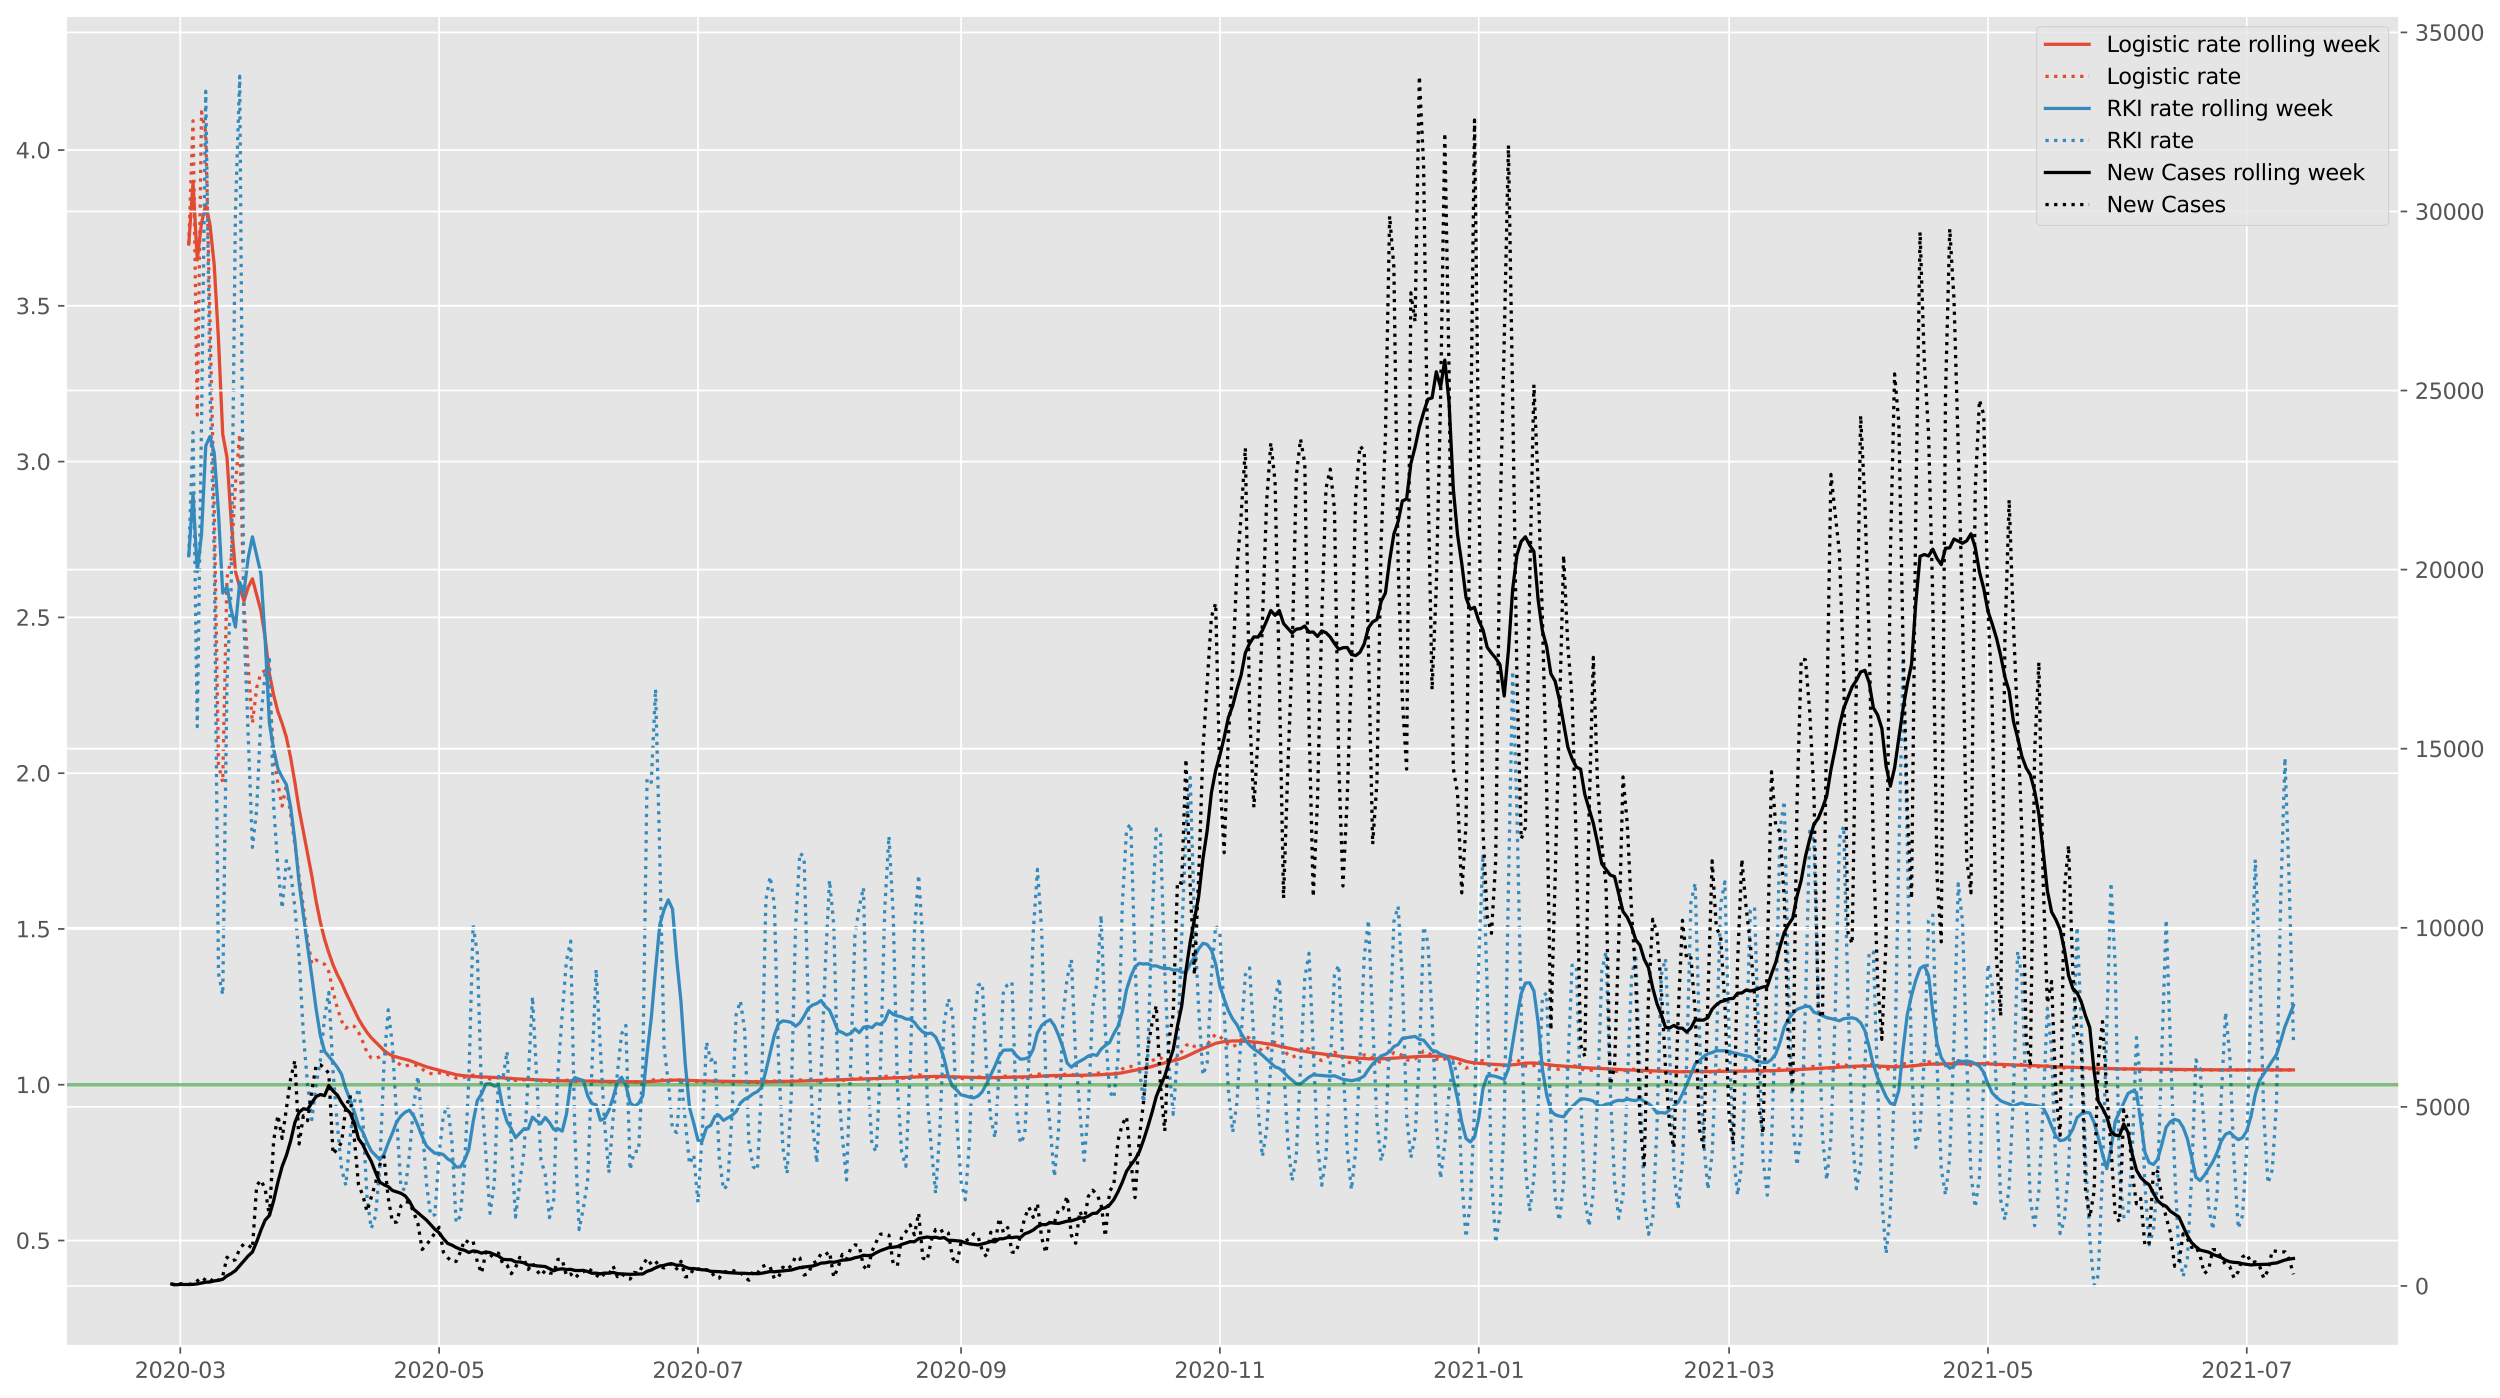 <?xml version="1.0" encoding="utf-8" standalone="no"?>
<!DOCTYPE svg PUBLIC "-//W3C//DTD SVG 1.1//EN"
  "http://www.w3.org/Graphics/SVG/1.1/DTD/svg11.dtd">
<svg height="640.398pt" version="1.1" viewBox="0 0 1145.086 640.398" width="1145.086pt" xmlns="http://www.w3.org/2000/svg" xmlns:xlink="http://www.w3.org/1999/xlink">
 <defs>
  <style type="text/css">*{stroke-linecap:butt;stroke-linejoin:round;}</style>
 </defs>
 <g id="figure_1">
  <g id="patch_1">
   <path d="M 0 640.398 
L 1145.086 640.398 
L 1145.086 0 
L 0 0 
z
" style="fill:#ffffff;"/>
  </g>
  <g id="axes_1">
   <g id="patch_2">
    <path d="M 30.103 616.52 
L 1099.073 616.52 
L 1099.073 7.2 
L 30.103 7.2 
z
" style="fill:#e5e5e5;"/>
   </g>
   <g id="matplotlib.axis_1">
    <g id="xtick_1">
     <g id="line2d_1">
      <path clip-path="url(#p66c18a854f)" d="M 82.58 616.52 
L 82.58 7.2 
" style="fill:none;stroke:#ffffff;stroke-linecap:square;stroke-width:0.8;"/>
     </g>
     <g id="line2d_2">
      <defs>
       <path d="M 0 0 
L 0 3.5 
" id="m53442ad04c" style="stroke:#555555;stroke-width:0.8;"/>
      </defs>
      <g>
       <use style="fill:#555555;stroke:#555555;stroke-width:0.8;" x="82.58" xlink:href="#m53442ad04c" y="616.52"/>
      </g>
     </g>
     <g id="text_1">
      <!-- 2020-03 -->
      <g style="fill:#555555;" transform="translate(61.688 631.118)scale(0.1 -0.1)">
       <defs>
        <path d="M 1228 531 
L 3431 531 
L 3431 0 
L 469 0 
L 469 531 
Q 828 903 1448 1529 
Q 2069 2156 2228 2338 
Q 2531 2678 2651 2914 
Q 2772 3150 2772 3378 
Q 2772 3750 2511 3984 
Q 2250 4219 1831 4219 
Q 1534 4219 1204 4116 
Q 875 4013 500 3803 
L 500 4441 
Q 881 4594 1212 4672 
Q 1544 4750 1819 4750 
Q 2544 4750 2975 4387 
Q 3406 4025 3406 3419 
Q 3406 3131 3298 2873 
Q 3191 2616 2906 2266 
Q 2828 2175 2409 1742 
Q 1991 1309 1228 531 
z
" id="DejaVuSans-32" transform="scale(0.016)"/>
        <path d="M 2034 4250 
Q 1547 4250 1301 3770 
Q 1056 3291 1056 2328 
Q 1056 1369 1301 889 
Q 1547 409 2034 409 
Q 2525 409 2770 889 
Q 3016 1369 3016 2328 
Q 3016 3291 2770 3770 
Q 2525 4250 2034 4250 
z
M 2034 4750 
Q 2819 4750 3233 4129 
Q 3647 3509 3647 2328 
Q 3647 1150 3233 529 
Q 2819 -91 2034 -91 
Q 1250 -91 836 529 
Q 422 1150 422 2328 
Q 422 3509 836 4129 
Q 1250 4750 2034 4750 
z
" id="DejaVuSans-30" transform="scale(0.016)"/>
        <path d="M 313 2009 
L 1997 2009 
L 1997 1497 
L 313 1497 
L 313 2009 
z
" id="DejaVuSans-2d" transform="scale(0.016)"/>
        <path d="M 2597 2516 
Q 3050 2419 3304 2112 
Q 3559 1806 3559 1356 
Q 3559 666 3084 287 
Q 2609 -91 1734 -91 
Q 1441 -91 1130 -33 
Q 819 25 488 141 
L 488 750 
Q 750 597 1062 519 
Q 1375 441 1716 441 
Q 2309 441 2620 675 
Q 2931 909 2931 1356 
Q 2931 1769 2642 2001 
Q 2353 2234 1838 2234 
L 1294 2234 
L 1294 2753 
L 1863 2753 
Q 2328 2753 2575 2939 
Q 2822 3125 2822 3475 
Q 2822 3834 2567 4026 
Q 2313 4219 1838 4219 
Q 1578 4219 1281 4162 
Q 984 4106 628 3988 
L 628 4550 
Q 988 4650 1302 4700 
Q 1616 4750 1894 4750 
Q 2613 4750 3031 4423 
Q 3450 4097 3450 3541 
Q 3450 3153 3228 2886 
Q 3006 2619 2597 2516 
z
" id="DejaVuSans-33" transform="scale(0.016)"/>
       </defs>
       <use xlink:href="#DejaVuSans-32"/>
       <use x="63.623" xlink:href="#DejaVuSans-30"/>
       <use x="127.246" xlink:href="#DejaVuSans-32"/>
       <use x="190.869" xlink:href="#DejaVuSans-30"/>
       <use x="254.492" xlink:href="#DejaVuSans-2d"/>
       <use x="290.576" xlink:href="#DejaVuSans-30"/>
       <use x="354.199" xlink:href="#DejaVuSans-33"/>
      </g>
     </g>
    </g>
    <g id="xtick_2">
     <g id="line2d_3">
      <path clip-path="url(#p66c18a854f)" d="M 201.138 616.52 
L 201.138 7.2 
" style="fill:none;stroke:#ffffff;stroke-linecap:square;stroke-width:0.8;"/>
     </g>
     <g id="line2d_4">
      <g>
       <use style="fill:#555555;stroke:#555555;stroke-width:0.8;" x="201.138" xlink:href="#m53442ad04c" y="616.52"/>
      </g>
     </g>
     <g id="text_2">
      <!-- 2020-05 -->
      <g style="fill:#555555;" transform="translate(180.247 631.118)scale(0.1 -0.1)">
       <defs>
        <path d="M 691 4666 
L 3169 4666 
L 3169 4134 
L 1269 4134 
L 1269 2991 
Q 1406 3038 1543 3061 
Q 1681 3084 1819 3084 
Q 2600 3084 3056 2656 
Q 3513 2228 3513 1497 
Q 3513 744 3044 326 
Q 2575 -91 1722 -91 
Q 1428 -91 1123 -41 
Q 819 9 494 109 
L 494 744 
Q 775 591 1075 516 
Q 1375 441 1709 441 
Q 2250 441 2565 725 
Q 2881 1009 2881 1497 
Q 2881 1984 2565 2268 
Q 2250 2553 1709 2553 
Q 1456 2553 1204 2497 
Q 953 2441 691 2322 
L 691 4666 
z
" id="DejaVuSans-35" transform="scale(0.016)"/>
       </defs>
       <use xlink:href="#DejaVuSans-32"/>
       <use x="63.623" xlink:href="#DejaVuSans-30"/>
       <use x="127.246" xlink:href="#DejaVuSans-32"/>
       <use x="190.869" xlink:href="#DejaVuSans-30"/>
       <use x="254.492" xlink:href="#DejaVuSans-2d"/>
       <use x="290.576" xlink:href="#DejaVuSans-30"/>
       <use x="354.199" xlink:href="#DejaVuSans-35"/>
      </g>
     </g>
    </g>
    <g id="xtick_3">
     <g id="line2d_5">
      <path clip-path="url(#p66c18a854f)" d="M 319.697 616.52 
L 319.697 7.2 
" style="fill:none;stroke:#ffffff;stroke-linecap:square;stroke-width:0.8;"/>
     </g>
     <g id="line2d_6">
      <g>
       <use style="fill:#555555;stroke:#555555;stroke-width:0.8;" x="319.697" xlink:href="#m53442ad04c" y="616.52"/>
      </g>
     </g>
     <g id="text_3">
      <!-- 2020-07 -->
      <g style="fill:#555555;" transform="translate(298.805 631.118)scale(0.1 -0.1)">
       <defs>
        <path d="M 525 4666 
L 3525 4666 
L 3525 4397 
L 1831 0 
L 1172 0 
L 2766 4134 
L 525 4134 
L 525 4666 
z
" id="DejaVuSans-37" transform="scale(0.016)"/>
       </defs>
       <use xlink:href="#DejaVuSans-32"/>
       <use x="63.623" xlink:href="#DejaVuSans-30"/>
       <use x="127.246" xlink:href="#DejaVuSans-32"/>
       <use x="190.869" xlink:href="#DejaVuSans-30"/>
       <use x="254.492" xlink:href="#DejaVuSans-2d"/>
       <use x="290.576" xlink:href="#DejaVuSans-30"/>
       <use x="354.199" xlink:href="#DejaVuSans-37"/>
      </g>
     </g>
    </g>
    <g id="xtick_4">
     <g id="line2d_7">
      <path clip-path="url(#p66c18a854f)" d="M 440.199 616.52 
L 440.199 7.2 
" style="fill:none;stroke:#ffffff;stroke-linecap:square;stroke-width:0.8;"/>
     </g>
     <g id="line2d_8">
      <g>
       <use style="fill:#555555;stroke:#555555;stroke-width:0.8;" x="440.199" xlink:href="#m53442ad04c" y="616.52"/>
      </g>
     </g>
     <g id="text_4">
      <!-- 2020-09 -->
      <g style="fill:#555555;" transform="translate(419.307 631.118)scale(0.1 -0.1)">
       <defs>
        <path d="M 703 97 
L 703 672 
Q 941 559 1184 500 
Q 1428 441 1663 441 
Q 2288 441 2617 861 
Q 2947 1281 2994 2138 
Q 2813 1869 2534 1725 
Q 2256 1581 1919 1581 
Q 1219 1581 811 2004 
Q 403 2428 403 3163 
Q 403 3881 828 4315 
Q 1253 4750 1959 4750 
Q 2769 4750 3195 4129 
Q 3622 3509 3622 2328 
Q 3622 1225 3098 567 
Q 2575 -91 1691 -91 
Q 1453 -91 1209 -44 
Q 966 3 703 97 
z
M 1959 2075 
Q 2384 2075 2632 2365 
Q 2881 2656 2881 3163 
Q 2881 3666 2632 3958 
Q 2384 4250 1959 4250 
Q 1534 4250 1286 3958 
Q 1038 3666 1038 3163 
Q 1038 2656 1286 2365 
Q 1534 2075 1959 2075 
z
" id="DejaVuSans-39" transform="scale(0.016)"/>
       </defs>
       <use xlink:href="#DejaVuSans-32"/>
       <use x="63.623" xlink:href="#DejaVuSans-30"/>
       <use x="127.246" xlink:href="#DejaVuSans-32"/>
       <use x="190.869" xlink:href="#DejaVuSans-30"/>
       <use x="254.492" xlink:href="#DejaVuSans-2d"/>
       <use x="290.576" xlink:href="#DejaVuSans-30"/>
       <use x="354.199" xlink:href="#DejaVuSans-39"/>
      </g>
     </g>
    </g>
    <g id="xtick_5">
     <g id="line2d_9">
      <path clip-path="url(#p66c18a854f)" d="M 558.757 616.52 
L 558.757 7.2 
" style="fill:none;stroke:#ffffff;stroke-linecap:square;stroke-width:0.8;"/>
     </g>
     <g id="line2d_10">
      <g>
       <use style="fill:#555555;stroke:#555555;stroke-width:0.8;" x="558.757" xlink:href="#m53442ad04c" y="616.52"/>
      </g>
     </g>
     <g id="text_5">
      <!-- 2020-11 -->
      <g style="fill:#555555;" transform="translate(537.866 631.118)scale(0.1 -0.1)">
       <defs>
        <path d="M 794 531 
L 1825 531 
L 1825 4091 
L 703 3866 
L 703 4441 
L 1819 4666 
L 2450 4666 
L 2450 531 
L 3481 531 
L 3481 0 
L 794 0 
L 794 531 
z
" id="DejaVuSans-31" transform="scale(0.016)"/>
       </defs>
       <use xlink:href="#DejaVuSans-32"/>
       <use x="63.623" xlink:href="#DejaVuSans-30"/>
       <use x="127.246" xlink:href="#DejaVuSans-32"/>
       <use x="190.869" xlink:href="#DejaVuSans-30"/>
       <use x="254.492" xlink:href="#DejaVuSans-2d"/>
       <use x="290.576" xlink:href="#DejaVuSans-31"/>
       <use x="354.199" xlink:href="#DejaVuSans-31"/>
      </g>
     </g>
    </g>
    <g id="xtick_6">
     <g id="line2d_11">
      <path clip-path="url(#p66c18a854f)" d="M 677.316 616.52 
L 677.316 7.2 
" style="fill:none;stroke:#ffffff;stroke-linecap:square;stroke-width:0.8;"/>
     </g>
     <g id="line2d_12">
      <g>
       <use style="fill:#555555;stroke:#555555;stroke-width:0.8;" x="677.316" xlink:href="#m53442ad04c" y="616.52"/>
      </g>
     </g>
     <g id="text_6">
      <!-- 2021-01 -->
      <g style="fill:#555555;" transform="translate(656.424 631.118)scale(0.1 -0.1)">
       <use xlink:href="#DejaVuSans-32"/>
       <use x="63.623" xlink:href="#DejaVuSans-30"/>
       <use x="127.246" xlink:href="#DejaVuSans-32"/>
       <use x="190.869" xlink:href="#DejaVuSans-31"/>
       <use x="254.492" xlink:href="#DejaVuSans-2d"/>
       <use x="290.576" xlink:href="#DejaVuSans-30"/>
       <use x="354.199" xlink:href="#DejaVuSans-31"/>
      </g>
     </g>
    </g>
    <g id="xtick_7">
     <g id="line2d_13">
      <path clip-path="url(#p66c18a854f)" d="M 791.987 616.52 
L 791.987 7.2 
" style="fill:none;stroke:#ffffff;stroke-linecap:square;stroke-width:0.8;"/>
     </g>
     <g id="line2d_14">
      <g>
       <use style="fill:#555555;stroke:#555555;stroke-width:0.8;" x="791.987" xlink:href="#m53442ad04c" y="616.52"/>
      </g>
     </g>
     <g id="text_7">
      <!-- 2021-03 -->
      <g style="fill:#555555;" transform="translate(771.096 631.118)scale(0.1 -0.1)">
       <use xlink:href="#DejaVuSans-32"/>
       <use x="63.623" xlink:href="#DejaVuSans-30"/>
       <use x="127.246" xlink:href="#DejaVuSans-32"/>
       <use x="190.869" xlink:href="#DejaVuSans-31"/>
       <use x="254.492" xlink:href="#DejaVuSans-2d"/>
       <use x="290.576" xlink:href="#DejaVuSans-30"/>
       <use x="354.199" xlink:href="#DejaVuSans-33"/>
      </g>
     </g>
    </g>
    <g id="xtick_8">
     <g id="line2d_15">
      <path clip-path="url(#p66c18a854f)" d="M 910.546 616.52 
L 910.546 7.2 
" style="fill:none;stroke:#ffffff;stroke-linecap:square;stroke-width:0.8;"/>
     </g>
     <g id="line2d_16">
      <g>
       <use style="fill:#555555;stroke:#555555;stroke-width:0.8;" x="910.546" xlink:href="#m53442ad04c" y="616.52"/>
      </g>
     </g>
     <g id="text_8">
      <!-- 2021-05 -->
      <g style="fill:#555555;" transform="translate(889.654 631.118)scale(0.1 -0.1)">
       <use xlink:href="#DejaVuSans-32"/>
       <use x="63.623" xlink:href="#DejaVuSans-30"/>
       <use x="127.246" xlink:href="#DejaVuSans-32"/>
       <use x="190.869" xlink:href="#DejaVuSans-31"/>
       <use x="254.492" xlink:href="#DejaVuSans-2d"/>
       <use x="290.576" xlink:href="#DejaVuSans-30"/>
       <use x="354.199" xlink:href="#DejaVuSans-35"/>
      </g>
     </g>
    </g>
    <g id="xtick_9">
     <g id="line2d_17">
      <path clip-path="url(#p66c18a854f)" d="M 1029.104 616.52 
L 1029.104 7.2 
" style="fill:none;stroke:#ffffff;stroke-linecap:square;stroke-width:0.8;"/>
     </g>
     <g id="line2d_18">
      <g>
       <use style="fill:#555555;stroke:#555555;stroke-width:0.8;" x="1029.104" xlink:href="#m53442ad04c" y="616.52"/>
      </g>
     </g>
     <g id="text_9">
      <!-- 2021-07 -->
      <g style="fill:#555555;" transform="translate(1008.213 631.118)scale(0.1 -0.1)">
       <use xlink:href="#DejaVuSans-32"/>
       <use x="63.623" xlink:href="#DejaVuSans-30"/>
       <use x="127.246" xlink:href="#DejaVuSans-32"/>
       <use x="190.869" xlink:href="#DejaVuSans-31"/>
       <use x="254.492" xlink:href="#DejaVuSans-2d"/>
       <use x="290.576" xlink:href="#DejaVuSans-30"/>
       <use x="354.199" xlink:href="#DejaVuSans-37"/>
      </g>
     </g>
    </g>
   </g>
   <g id="matplotlib.axis_2">
    <g id="ytick_1">
     <g id="line2d_19">
      <path clip-path="url(#p66c18a854f)" d="M 30.103 568.207 
L 1099.073 568.207 
" style="fill:none;stroke:#ffffff;stroke-linecap:square;stroke-width:0.8;"/>
     </g>
     <g id="line2d_20">
      <defs>
       <path d="M 0 0 
L -3.5 0 
" id="mfc655988e1" style="stroke:#555555;stroke-width:0.8;"/>
      </defs>
      <g>
       <use style="fill:#555555;stroke:#555555;stroke-width:0.8;" x="30.103" xlink:href="#mfc655988e1" y="568.207"/>
      </g>
     </g>
     <g id="text_10">
      <!-- 0.5 -->
      <g style="fill:#555555;" transform="translate(7.2 572.006)scale(0.1 -0.1)">
       <defs>
        <path d="M 684 794 
L 1344 794 
L 1344 0 
L 684 0 
L 684 794 
z
" id="DejaVuSans-2e" transform="scale(0.016)"/>
       </defs>
       <use xlink:href="#DejaVuSans-30"/>
       <use x="63.623" xlink:href="#DejaVuSans-2e"/>
       <use x="95.41" xlink:href="#DejaVuSans-35"/>
      </g>
     </g>
    </g>
    <g id="ytick_2">
     <g id="line2d_21">
      <path clip-path="url(#p66c18a854f)" d="M 30.103 496.852 
L 1099.073 496.852 
" style="fill:none;stroke:#ffffff;stroke-linecap:square;stroke-width:0.8;"/>
     </g>
     <g id="line2d_22">
      <g>
       <use style="fill:#555555;stroke:#555555;stroke-width:0.8;" x="30.103" xlink:href="#mfc655988e1" y="496.852"/>
      </g>
     </g>
     <g id="text_11">
      <!-- 1.0 -->
      <g style="fill:#555555;" transform="translate(7.2 500.652)scale(0.1 -0.1)">
       <use xlink:href="#DejaVuSans-31"/>
       <use x="63.623" xlink:href="#DejaVuSans-2e"/>
       <use x="95.41" xlink:href="#DejaVuSans-30"/>
      </g>
     </g>
    </g>
    <g id="ytick_3">
     <g id="line2d_23">
      <path clip-path="url(#p66c18a854f)" d="M 30.103 425.498 
L 1099.073 425.498 
" style="fill:none;stroke:#ffffff;stroke-linecap:square;stroke-width:0.8;"/>
     </g>
     <g id="line2d_24">
      <g>
       <use style="fill:#555555;stroke:#555555;stroke-width:0.8;" x="30.103" xlink:href="#mfc655988e1" y="425.498"/>
      </g>
     </g>
     <g id="text_12">
      <!-- 1.5 -->
      <g style="fill:#555555;" transform="translate(7.2 429.297)scale(0.1 -0.1)">
       <use xlink:href="#DejaVuSans-31"/>
       <use x="63.623" xlink:href="#DejaVuSans-2e"/>
       <use x="95.41" xlink:href="#DejaVuSans-35"/>
      </g>
     </g>
    </g>
    <g id="ytick_4">
     <g id="line2d_25">
      <path clip-path="url(#p66c18a854f)" d="M 30.103 354.143 
L 1099.073 354.143 
" style="fill:none;stroke:#ffffff;stroke-linecap:square;stroke-width:0.8;"/>
     </g>
     <g id="line2d_26">
      <g>
       <use style="fill:#555555;stroke:#555555;stroke-width:0.8;" x="30.103" xlink:href="#mfc655988e1" y="354.143"/>
      </g>
     </g>
     <g id="text_13">
      <!-- 2.0 -->
      <g style="fill:#555555;" transform="translate(7.2 357.943)scale(0.1 -0.1)">
       <use xlink:href="#DejaVuSans-32"/>
       <use x="63.623" xlink:href="#DejaVuSans-2e"/>
       <use x="95.41" xlink:href="#DejaVuSans-30"/>
      </g>
     </g>
    </g>
    <g id="ytick_5">
     <g id="line2d_27">
      <path clip-path="url(#p66c18a854f)" d="M 30.103 282.789 
L 1099.073 282.789 
" style="fill:none;stroke:#ffffff;stroke-linecap:square;stroke-width:0.8;"/>
     </g>
     <g id="line2d_28">
      <g>
       <use style="fill:#555555;stroke:#555555;stroke-width:0.8;" x="30.103" xlink:href="#mfc655988e1" y="282.789"/>
      </g>
     </g>
     <g id="text_14">
      <!-- 2.5 -->
      <g style="fill:#555555;" transform="translate(7.2 286.588)scale(0.1 -0.1)">
       <use xlink:href="#DejaVuSans-32"/>
       <use x="63.623" xlink:href="#DejaVuSans-2e"/>
       <use x="95.41" xlink:href="#DejaVuSans-35"/>
      </g>
     </g>
    </g>
    <g id="ytick_6">
     <g id="line2d_29">
      <path clip-path="url(#p66c18a854f)" d="M 30.103 211.434 
L 1099.073 211.434 
" style="fill:none;stroke:#ffffff;stroke-linecap:square;stroke-width:0.8;"/>
     </g>
     <g id="line2d_30">
      <g>
       <use style="fill:#555555;stroke:#555555;stroke-width:0.8;" x="30.103" xlink:href="#mfc655988e1" y="211.434"/>
      </g>
     </g>
     <g id="text_15">
      <!-- 3.0 -->
      <g style="fill:#555555;" transform="translate(7.2 215.233)scale(0.1 -0.1)">
       <use xlink:href="#DejaVuSans-33"/>
       <use x="63.623" xlink:href="#DejaVuSans-2e"/>
       <use x="95.41" xlink:href="#DejaVuSans-30"/>
      </g>
     </g>
    </g>
    <g id="ytick_7">
     <g id="line2d_31">
      <path clip-path="url(#p66c18a854f)" d="M 30.103 140.08 
L 1099.073 140.08 
" style="fill:none;stroke:#ffffff;stroke-linecap:square;stroke-width:0.8;"/>
     </g>
     <g id="line2d_32">
      <g>
       <use style="fill:#555555;stroke:#555555;stroke-width:0.8;" x="30.103" xlink:href="#mfc655988e1" y="140.08"/>
      </g>
     </g>
     <g id="text_16">
      <!-- 3.5 -->
      <g style="fill:#555555;" transform="translate(7.2 143.879)scale(0.1 -0.1)">
       <use xlink:href="#DejaVuSans-33"/>
       <use x="63.623" xlink:href="#DejaVuSans-2e"/>
       <use x="95.41" xlink:href="#DejaVuSans-35"/>
      </g>
     </g>
    </g>
    <g id="ytick_8">
     <g id="line2d_33">
      <path clip-path="url(#p66c18a854f)" d="M 30.103 68.725 
L 1099.073 68.725 
" style="fill:none;stroke:#ffffff;stroke-linecap:square;stroke-width:0.8;"/>
     </g>
     <g id="line2d_34">
      <g>
       <use style="fill:#555555;stroke:#555555;stroke-width:0.8;" x="30.103" xlink:href="#mfc655988e1" y="68.725"/>
      </g>
     </g>
     <g id="text_17">
      <!-- 4.0 -->
      <g style="fill:#555555;" transform="translate(7.2 72.524)scale(0.1 -0.1)">
       <defs>
        <path d="M 2419 4116 
L 825 1625 
L 2419 1625 
L 2419 4116 
z
M 2253 4666 
L 3047 4666 
L 3047 1625 
L 3713 1625 
L 3713 1100 
L 3047 1100 
L 3047 0 
L 2419 0 
L 2419 1100 
L 313 1100 
L 313 1709 
L 2253 4666 
z
" id="DejaVuSans-34" transform="scale(0.016)"/>
       </defs>
       <use xlink:href="#DejaVuSans-34"/>
       <use x="63.623" xlink:href="#DejaVuSans-2e"/>
       <use x="95.41" xlink:href="#DejaVuSans-30"/>
      </g>
     </g>
    </g>
   </g>
   <g id="line2d_35">
    <path clip-path="url(#p66c18a854f)" d="M 86.467 111.806 
L 88.411 83.575 
L 90.354 119.077 
L 92.298 102.115 
L 94.241 93.834 
L 96.185 102.902 
L 98.128 121.515 
L 100.072 155.56 
L 102.016 198.834 
L 103.959 209.5 
L 105.903 238.739 
L 107.846 261.731 
L 109.79 268.972 
L 111.734 275.284 
L 113.677 268.983 
L 115.621 265.124 
L 119.508 279.786 
L 121.451 292.009 
L 123.395 308.665 
L 125.339 318.372 
L 127.282 325.932 
L 129.226 331.354 
L 131.169 337.698 
L 133.113 346.989 
L 135.057 358.347 
L 137 370.665 
L 142.831 401.23 
L 144.774 412.692 
L 146.718 422.354 
L 148.662 430.2 
L 150.605 436.386 
L 152.549 441.924 
L 154.492 446.381 
L 156.436 450.109 
L 158.38 454.575 
L 164.21 466.687 
L 166.154 469.956 
L 168.097 472.87 
L 170.041 475.294 
L 175.872 481.122 
L 177.815 482.559 
L 179.759 483.592 
L 183.646 484.692 
L 187.533 485.723 
L 195.308 488.658 
L 208.913 492.247 
L 212.8 492.751 
L 216.687 493.08 
L 230.292 493.671 
L 236.123 494.137 
L 243.897 494.507 
L 255.559 495.003 
L 259.446 495.081 
L 263.333 495.08 
L 284.712 495.435 
L 294.43 495.514 
L 300.261 495.229 
L 306.092 494.812 
L 309.979 494.723 
L 313.866 494.786 
L 321.64 495.112 
L 348.851 495.508 
L 366.343 495.173 
L 407.158 493.809 
L 422.707 493.176 
L 428.537 493.035 
L 436.312 493.231 
L 451.86 493.671 
L 473.24 493.131 
L 479.071 492.754 
L 482.958 492.618 
L 494.619 492.523 
L 502.394 492.342 
L 510.168 491.887 
L 514.055 491.372 
L 521.829 489.801 
L 525.716 489.023 
L 529.604 487.914 
L 533.491 486.837 
L 539.322 485.355 
L 541.265 484.734 
L 543.209 483.931 
L 549.039 481.167 
L 552.927 479.483 
L 556.814 477.896 
L 560.701 477.078 
L 564.588 476.807 
L 566.532 476.763 
L 572.362 477.096 
L 576.25 477.44 
L 582.08 478.349 
L 591.798 480.407 
L 597.629 481.57 
L 601.516 482.202 
L 617.065 484.213 
L 626.783 484.978 
L 634.557 484.894 
L 640.388 484.537 
L 644.275 484.255 
L 652.049 483.798 
L 661.767 483.737 
L 663.711 483.885 
L 667.598 484.908 
L 671.485 486.163 
L 673.429 486.542 
L 677.316 487.029 
L 688.977 487.832 
L 690.921 487.872 
L 694.808 487.535 
L 698.695 486.945 
L 702.582 486.874 
L 706.47 487.299 
L 712.3 488.039 
L 727.849 489.155 
L 743.398 489.962 
L 768.664 490.908 
L 784.213 490.773 
L 805.592 490.498 
L 813.367 490.375 
L 825.028 489.833 
L 850.295 488.341 
L 856.125 488.21 
L 861.956 488.376 
L 867.787 488.66 
L 871.674 488.575 
L 877.505 488.035 
L 883.336 487.439 
L 887.223 487.346 
L 896.941 487.223 
L 908.602 487.217 
L 924.151 487.848 
L 931.925 488.107 
L 937.756 488.376 
L 943.587 488.7 
L 963.022 489.359 
L 968.853 489.551 
L 1017.443 490.053 
L 1046.596 490.067 
L 1050.484 490.054 
L 1050.484 490.054 
" style="fill:none;stroke:#e24a33;stroke-linecap:square;stroke-width:1.5;"/>
   </g>
   <g id="line2d_36">
    <path clip-path="url(#p66c18a854f)" d="M 86.467 111.806 
L 88.411 55.344 
L 90.354 190.082 
L 92.298 51.227 
L 94.241 60.71 
L 98.128 233.192 
L 100.072 350.119 
L 102.016 358.267 
L 103.959 264.742 
L 105.903 255.899 
L 107.846 221.656 
L 109.79 198.932 
L 111.734 277.371 
L 113.677 306.017 
L 115.621 331.249 
L 117.564 315.075 
L 119.508 308.204 
L 121.451 307.212 
L 123.395 315.53 
L 125.339 345.318 
L 127.282 358.939 
L 129.226 369.201 
L 131.169 359.481 
L 135.057 386.714 
L 137 401.758 
L 138.944 415.431 
L 140.887 430.469 
L 142.831 441.515 
L 144.774 439.712 
L 146.718 440.877 
L 148.662 441.64 
L 150.605 445.06 
L 152.549 454.192 
L 154.492 461.671 
L 156.436 467.608 
L 158.38 470.978 
L 160.323 469.492 
L 162.267 470.103 
L 164.21 472.763 
L 166.154 477.075 
L 168.097 482.068 
L 170.041 484.576 
L 171.985 484.8 
L 173.928 484.058 
L 175.872 482.516 
L 177.815 482.817 
L 179.759 484.312 
L 181.703 486.323 
L 183.646 488.016 
L 185.59 488.271 
L 187.533 487.804 
L 189.477 487.641 
L 191.42 488.266 
L 193.364 489.684 
L 195.308 490.924 
L 197.251 491.702 
L 199.195 491.995 
L 201.138 491.45 
L 203.082 491.668 
L 205.025 492.17 
L 206.969 492.928 
L 208.913 493.813 
L 210.856 493.825 
L 216.687 492.47 
L 218.631 492.735 
L 220.574 493.562 
L 222.518 493.818 
L 224.461 494.222 
L 226.405 494.004 
L 228.348 493.539 
L 232.236 494.008 
L 234.179 494.512 
L 236.123 494.853 
L 243.897 494.393 
L 247.784 495.076 
L 249.728 495.101 
L 251.671 495.328 
L 253.615 495.393 
L 255.559 495.031 
L 257.502 494.789 
L 261.389 494.871 
L 265.277 495.613 
L 269.164 495.393 
L 271.107 495.241 
L 274.994 495.419 
L 278.882 495.615 
L 280.825 495.418 
L 284.712 495.387 
L 286.656 495.444 
L 288.6 495.727 
L 294.43 495.383 
L 296.374 494.939 
L 300.261 494.511 
L 302.205 494.549 
L 304.148 494.759 
L 311.922 494.737 
L 315.81 495.268 
L 317.753 495.255 
L 319.697 495.422 
L 323.584 495.105 
L 327.471 495.333 
L 329.415 495.544 
L 333.302 495.606 
L 337.189 495.331 
L 341.076 495.451 
L 343.02 495.658 
L 346.907 495.667 
L 352.738 495.075 
L 360.512 495.491 
L 362.456 495.231 
L 364.399 494.83 
L 366.343 494.65 
L 374.117 495.128 
L 378.004 494.345 
L 379.948 494.127 
L 383.835 494.72 
L 385.779 494.72 
L 387.722 494.872 
L 389.666 494.324 
L 391.609 493.893 
L 393.553 493.737 
L 395.497 493.872 
L 397.44 494.293 
L 399.384 494.423 
L 401.327 494.363 
L 405.214 493.109 
L 407.158 492.826 
L 409.102 493.239 
L 411.045 493.834 
L 414.932 493.84 
L 416.876 493.151 
L 418.819 492.604 
L 420.763 492.215 
L 422.707 492.701 
L 424.65 493.351 
L 426.594 493.461 
L 428.537 493.767 
L 432.425 492.807 
L 434.368 492.702 
L 438.255 493.763 
L 442.142 494.135 
L 444.086 493.829 
L 446.03 493.335 
L 447.973 493.254 
L 449.917 493.425 
L 451.86 493.728 
L 453.804 493.715 
L 455.748 493.844 
L 457.691 493.333 
L 459.635 492.958 
L 461.578 492.902 
L 463.522 493.045 
L 465.465 493.609 
L 467.409 493.666 
L 469.353 493.53 
L 471.296 492.849 
L 475.183 491.845 
L 477.127 492.178 
L 479.071 492.896 
L 481.014 492.968 
L 482.958 493.274 
L 484.901 492.865 
L 486.845 492.226 
L 488.788 491.89 
L 490.732 492.103 
L 492.676 492.623 
L 494.619 492.681 
L 496.563 493.07 
L 498.506 492.531 
L 500.45 491.799 
L 504.337 491.378 
L 506.281 491.969 
L 508.224 492.02 
L 510.168 491.925 
L 512.111 491.099 
L 514.055 489.622 
L 515.999 488.688 
L 517.942 488.446 
L 519.886 489.279 
L 521.829 489.551 
L 523.773 489.457 
L 525.716 488.119 
L 527.66 486.023 
L 529.604 484.524 
L 531.547 484.498 
L 533.491 485.69 
L 537.378 486.393 
L 539.322 484.266 
L 541.265 481.678 
L 543.209 478.901 
L 545.152 477.874 
L 547.096 479.334 
L 550.983 480.182 
L 552.927 478.691 
L 554.87 475.721 
L 556.814 473.753 
L 558.757 474.684 
L 560.701 476.798 
L 562.645 478.44 
L 564.588 479.559 
L 566.532 478.386 
L 568.475 476.249 
L 570.419 474.673 
L 572.362 475.568 
L 574.306 477.811 
L 576.25 479.837 
L 578.193 481.479 
L 580.137 480.503 
L 582.08 478.576 
L 584.024 477.417 
L 585.968 478.172 
L 587.911 480.859 
L 589.855 483.039 
L 591.798 484.28 
L 593.742 483.443 
L 595.685 481.251 
L 597.629 479.945 
L 599.573 480.553 
L 601.516 482.902 
L 603.46 484.864 
L 605.403 485.786 
L 607.347 484.879 
L 609.291 483.1 
L 611.234 481.984 
L 613.178 482.814 
L 615.121 484.701 
L 617.065 486.231 
L 619.008 487.006 
L 620.952 486.046 
L 622.896 484.411 
L 624.839 483.184 
L 626.783 483.269 
L 630.67 486.132 
L 632.613 486.583 
L 634.557 485.931 
L 636.501 483.819 
L 638.444 482.151 
L 640.388 482.398 
L 642.331 483.453 
L 644.275 485.447 
L 646.219 485.672 
L 648.162 485.017 
L 652.049 481.424 
L 653.993 482.161 
L 655.936 483.423 
L 657.88 485.078 
L 659.824 485.873 
L 663.711 484.217 
L 665.654 484.797 
L 667.598 485.946 
L 669.542 488.035 
L 671.485 489.247 
L 673.429 488.531 
L 675.372 486.847 
L 677.316 485.796 
L 679.259 485.852 
L 681.203 486.988 
L 683.147 489.023 
L 685.09 489.986 
L 687.034 489.264 
L 688.977 487.913 
L 690.921 486.076 
L 692.865 485.035 
L 694.808 485.447 
L 696.752 486.647 
L 698.695 488.231 
L 700.639 488.656 
L 702.582 488.024 
L 704.526 487.265 
L 706.47 486.826 
L 708.413 487.293 
L 710.357 488.688 
L 712.3 489.523 
L 714.244 489.724 
L 716.188 489.241 
L 718.131 488.453 
L 720.075 488.088 
L 722.018 488.368 
L 723.962 489.36 
L 725.905 490.176 
L 727.849 490.396 
L 729.793 490.016 
L 733.68 489.085 
L 735.623 489.225 
L 737.567 490.048 
L 739.51 490.584 
L 741.454 490.753 
L 743.398 490.539 
L 745.341 490.039 
L 747.285 489.74 
L 749.228 489.809 
L 753.116 491.075 
L 755.059 491.223 
L 757.003 491.107 
L 760.89 490.419 
L 762.833 490.541 
L 766.721 491.293 
L 768.664 491.335 
L 774.495 490.408 
L 776.439 490.393 
L 780.326 491.083 
L 782.269 491.146 
L 786.156 490.509 
L 788.1 490.134 
L 790.044 490.135 
L 793.931 490.94 
L 795.874 490.975 
L 799.762 490.349 
L 801.705 489.997 
L 803.649 490.046 
L 807.536 490.835 
L 809.479 490.849 
L 813.367 489.98 
L 815.31 489.466 
L 817.254 489.361 
L 821.141 490.244 
L 823.085 490.185 
L 825.028 489.777 
L 828.915 488.503 
L 830.859 488.479 
L 834.746 489.609 
L 836.69 489.607 
L 838.633 489.083 
L 842.52 487.54 
L 844.464 487.459 
L 848.351 488.835 
L 850.295 489.009 
L 852.238 488.602 
L 854.182 487.934 
L 856.125 487.459 
L 858.069 487.718 
L 861.956 489.349 
L 863.9 489.781 
L 865.843 489.331 
L 869.73 487.507 
L 871.674 487.071 
L 873.618 487.438 
L 875.561 488.187 
L 877.505 488.292 
L 883.336 486.365 
L 885.279 486.486 
L 889.166 488.168 
L 891.11 488.094 
L 893.053 487.569 
L 896.941 486.093 
L 898.884 486.38 
L 902.771 487.983 
L 904.715 488.015 
L 906.659 487.715 
L 908.602 487.12 
L 910.546 486.739 
L 912.489 487 
L 916.376 488.448 
L 918.32 488.466 
L 920.264 488.188 
L 924.151 487.377 
L 926.094 487.602 
L 928.038 488.252 
L 929.982 488.781 
L 931.925 488.793 
L 935.812 488.361 
L 937.756 488.275 
L 939.699 488.537 
L 941.643 489.038 
L 943.587 489.332 
L 951.361 488.721 
L 953.304 488.891 
L 955.248 489.287 
L 959.135 489.747 
L 961.079 489.752 
L 964.966 489.393 
L 966.91 489.337 
L 972.74 489.749 
L 978.571 489.631 
L 984.402 489.945 
L 992.176 489.775 
L 1001.894 490.04 
L 1007.725 490.019 
L 1015.499 490.076 
L 1023.273 490.1 
L 1031.048 490.07 
L 1050.484 490.048 
L 1050.484 490.048 
" style="fill:none;stroke:#e24a33;stroke-dasharray:1.5,2.475;stroke-dashoffset:0;stroke-width:1.5;"/>
   </g>
   <g id="line2d_37">
    <path clip-path="url(#p66c18a854f)" d="M 86.467 254.516 
L 88.411 226.286 
L 90.354 261.788 
L 92.298 244.826 
L 94.241 204.217 
L 96.185 199.894 
L 98.128 207.517 
L 100.072 234.849 
L 102.016 271.647 
L 103.959 268.74 
L 105.903 279.349 
L 107.846 287.202 
L 109.79 266.718 
L 111.734 271.278 
L 113.677 255.549 
L 115.621 245.904 
L 119.508 262.824 
L 121.451 293.032 
L 123.395 331.202 
L 125.339 343.203 
L 127.282 352.019 
L 129.226 356.001 
L 131.169 359.355 
L 133.113 369.558 
L 135.057 384.912 
L 137 404.383 
L 140.887 433.519 
L 142.831 447.347 
L 144.774 462.022 
L 146.718 474.318 
L 148.662 481.51 
L 152.549 486.249 
L 154.492 488.869 
L 156.436 492.072 
L 158.38 498.636 
L 160.323 503.695 
L 162.267 509.244 
L 164.21 515.515 
L 166.154 518.454 
L 168.097 523.218 
L 170.041 527.147 
L 173.928 531.192 
L 175.872 528.695 
L 177.815 523.56 
L 179.759 518.932 
L 181.703 513.794 
L 183.646 511.135 
L 185.59 509.426 
L 187.533 508.483 
L 189.477 511.204 
L 191.42 515.548 
L 193.364 520.613 
L 195.308 524.828 
L 197.251 526.654 
L 199.195 528.262 
L 201.138 528.213 
L 203.082 528.858 
L 205.025 530.78 
L 206.969 531.935 
L 208.913 534.505 
L 210.856 534.523 
L 212.8 531.312 
L 214.743 526.452 
L 216.687 513.996 
L 218.631 504.048 
L 220.574 501.015 
L 222.518 496.525 
L 224.461 496.344 
L 226.405 497.478 
L 228.348 497.28 
L 230.292 507.368 
L 232.236 513.776 
L 234.179 516.946 
L 236.123 521.072 
L 240.01 517.02 
L 241.954 517.092 
L 243.897 511.682 
L 245.841 513.502 
L 247.784 514.627 
L 249.728 511.847 
L 251.671 514.115 
L 253.615 517.268 
L 255.559 516.956 
L 257.502 518.12 
L 259.446 510.343 
L 261.389 496.02 
L 263.333 493.576 
L 265.277 494.359 
L 267.22 494.893 
L 269.164 501.917 
L 271.107 505.479 
L 273.051 506.059 
L 274.994 513.119 
L 276.938 512.262 
L 278.882 508.554 
L 280.825 502.686 
L 282.769 495.706 
L 284.712 493.427 
L 286.656 497.104 
L 288.6 505.003 
L 290.543 506.776 
L 292.487 505.376 
L 294.43 501.937 
L 296.374 482.623 
L 298.317 466.149 
L 300.261 444.13 
L 302.205 423.568 
L 304.148 416.711 
L 306.092 412.181 
L 308.035 416.385 
L 309.979 439.567 
L 311.922 458.895 
L 313.866 487.117 
L 315.81 507.312 
L 317.753 514.404 
L 319.697 522.261 
L 321.64 522.509 
L 323.584 516.582 
L 325.528 515.442 
L 327.471 511.355 
L 329.415 510.913 
L 331.358 513.182 
L 335.245 510.913 
L 337.189 509.131 
L 339.133 505.246 
L 341.076 503.437 
L 343.02 502.458 
L 344.963 500.966 
L 346.907 499.986 
L 348.851 498.032 
L 350.794 490.52 
L 354.681 474.14 
L 356.625 468.869 
L 358.568 467.607 
L 360.512 467.836 
L 362.456 468.335 
L 364.399 470.033 
L 366.343 468.497 
L 368.286 465.41 
L 370.23 461.829 
L 372.174 460.33 
L 374.117 459.625 
L 376.061 458.295 
L 378.004 460.976 
L 379.948 462.75 
L 381.891 467.208 
L 383.835 472.169 
L 385.779 472.908 
L 387.722 474.022 
L 389.666 473.334 
L 391.609 471.243 
L 393.553 473.011 
L 395.497 470.546 
L 397.44 470.113 
L 399.384 470.694 
L 401.327 468.85 
L 403.271 469.197 
L 405.214 467.583 
L 407.158 462.94 
L 409.102 464.633 
L 411.045 465.301 
L 412.989 465.77 
L 414.932 466.723 
L 416.876 466.831 
L 418.819 468.263 
L 420.763 470.799 
L 422.707 472.714 
L 424.65 473.443 
L 426.594 473.206 
L 428.537 474.985 
L 430.481 478.96 
L 432.425 484.923 
L 434.368 493.014 
L 436.312 497.648 
L 438.255 499.324 
L 440.199 501.495 
L 442.142 501.905 
L 444.086 502.511 
L 446.03 502.898 
L 447.973 502.026 
L 449.917 500.048 
L 451.86 496.424 
L 455.748 488.228 
L 457.691 483.617 
L 459.635 481.014 
L 463.522 480.891 
L 465.465 483.48 
L 467.409 485.142 
L 469.353 484.958 
L 471.296 484.329 
L 473.24 480.643 
L 475.183 473.097 
L 477.127 469.717 
L 479.071 468.07 
L 481.014 467.072 
L 482.958 469.792 
L 484.901 474.303 
L 486.845 479.806 
L 488.788 486.918 
L 490.732 488.822 
L 492.676 487.124 
L 496.563 485.003 
L 498.506 483.685 
L 500.45 483.052 
L 502.394 483.41 
L 504.337 480.524 
L 506.281 478.847 
L 508.224 477.519 
L 510.168 473.439 
L 512.111 470.063 
L 514.055 463.332 
L 515.999 453.257 
L 517.942 447.259 
L 519.886 442.795 
L 521.829 441.253 
L 523.773 441.54 
L 525.716 441.429 
L 527.66 442.424 
L 529.604 442.392 
L 531.547 443.139 
L 533.491 443.68 
L 535.434 443.557 
L 537.378 444.332 
L 539.322 444.254 
L 541.265 445.357 
L 543.209 445.333 
L 545.152 441.561 
L 547.096 438.349 
L 549.039 434.608 
L 550.983 432.037 
L 552.927 432.599 
L 554.87 435.162 
L 556.814 441.503 
L 558.757 451.711 
L 560.701 457.59 
L 562.645 462.923 
L 564.588 466.679 
L 566.532 469.315 
L 568.475 473.239 
L 570.419 476.458 
L 572.362 478.713 
L 574.306 480.467 
L 576.25 481.728 
L 578.193 483.302 
L 584.024 488.673 
L 585.968 489.347 
L 587.911 490.989 
L 589.855 493.102 
L 593.742 496.362 
L 595.685 496.485 
L 599.573 493.338 
L 601.516 492.302 
L 609.291 492.941 
L 611.234 492.724 
L 615.121 494.377 
L 619.008 494.995 
L 620.952 494.614 
L 622.896 493.974 
L 624.839 492.823 
L 626.783 489.887 
L 628.726 487.372 
L 632.613 483.615 
L 634.557 482.98 
L 636.501 481.681 
L 638.444 479.35 
L 640.388 478.438 
L 642.331 475.6 
L 648.162 474.718 
L 650.106 476.067 
L 652.049 476.402 
L 655.936 481.104 
L 657.88 481.532 
L 659.824 482.894 
L 661.767 483.401 
L 663.711 485.604 
L 667.598 503.223 
L 669.542 513.983 
L 671.485 521.46 
L 673.429 523.071 
L 675.372 520.897 
L 677.316 512.186 
L 679.259 498.606 
L 681.203 492.912 
L 683.147 492.668 
L 685.09 493.033 
L 688.977 494.373 
L 690.921 489.585 
L 694.808 466.019 
L 696.752 455.166 
L 698.695 450.275 
L 700.639 450.161 
L 702.582 453.888 
L 704.526 468.334 
L 706.47 489.659 
L 708.413 501.471 
L 710.357 508.674 
L 712.3 510.584 
L 714.244 511.197 
L 716.188 511.521 
L 718.131 508.925 
L 720.075 506.856 
L 723.962 503.324 
L 725.905 503.354 
L 727.849 503.707 
L 729.793 504.308 
L 731.736 506.265 
L 733.68 506.632 
L 735.623 505.753 
L 737.567 505.5 
L 739.51 504.461 
L 741.454 503.951 
L 743.398 504.13 
L 745.341 503.431 
L 747.285 503.894 
L 749.228 504.1 
L 751.172 503.234 
L 753.116 504.441 
L 755.059 505.487 
L 757.003 507.11 
L 758.946 509.8 
L 760.89 509.611 
L 762.833 509.856 
L 764.777 508.406 
L 766.721 506.532 
L 768.664 504.88 
L 770.608 501.085 
L 772.551 496.895 
L 776.439 487.222 
L 778.382 485.842 
L 780.326 483.898 
L 782.269 482.612 
L 784.213 482.115 
L 786.156 481.208 
L 788.1 481.302 
L 790.044 481.224 
L 791.987 481.489 
L 793.931 482.235 
L 795.874 482.614 
L 797.818 483.2 
L 801.705 483.975 
L 803.649 485.639 
L 805.592 486.212 
L 807.536 486.63 
L 809.479 486.629 
L 811.423 485.266 
L 813.367 482.702 
L 815.31 477.392 
L 817.254 470.437 
L 819.197 466.639 
L 821.141 464.265 
L 823.085 462.322 
L 826.972 460.915 
L 828.915 461.062 
L 830.859 463.656 
L 832.802 464.309 
L 836.69 466.111 
L 838.633 466.531 
L 842.52 467.55 
L 844.464 466.597 
L 848.351 466.166 
L 850.295 466.734 
L 852.238 468.498 
L 854.182 472.071 
L 856.125 479.513 
L 858.069 487.747 
L 860.013 493.629 
L 863.9 502.306 
L 865.843 505.324 
L 867.787 505.835 
L 869.73 499.378 
L 871.674 480.395 
L 873.618 464.593 
L 875.561 455.841 
L 877.505 448.894 
L 879.448 443.558 
L 881.392 442.342 
L 883.336 446.748 
L 885.279 463.316 
L 887.223 477.719 
L 889.166 484.397 
L 891.11 487.502 
L 893.053 489.297 
L 894.997 488.221 
L 896.941 485.804 
L 898.884 486.228 
L 900.828 485.941 
L 902.771 486.331 
L 904.715 487.142 
L 906.659 488.447 
L 908.602 491.153 
L 910.546 496.409 
L 912.489 500.578 
L 914.433 502.576 
L 916.376 504.196 
L 918.32 505.033 
L 920.264 505.675 
L 922.207 506.643 
L 924.151 505.803 
L 926.094 505.217 
L 928.038 505.94 
L 929.982 506.022 
L 933.869 506.644 
L 935.812 507.342 
L 937.756 511.065 
L 939.699 515.885 
L 941.643 520.326 
L 943.587 522.457 
L 945.53 522.091 
L 947.474 520.659 
L 949.417 517.204 
L 951.361 511.89 
L 953.304 510.181 
L 955.248 509.455 
L 957.192 509.784 
L 959.135 514.067 
L 961.079 521.036 
L 963.022 528.655 
L 964.966 535.258 
L 966.91 526.02 
L 968.853 513.56 
L 974.684 500.89 
L 976.627 499.741 
L 978.571 500.374 
L 980.515 513.587 
L 982.458 527.864 
L 984.402 532.533 
L 986.345 533.401 
L 988.289 530.977 
L 990.233 524.042 
L 992.176 516.331 
L 994.12 513.768 
L 996.063 512.702 
L 998.007 513.316 
L 999.95 516.367 
L 1001.894 521.611 
L 1003.838 530.015 
L 1005.781 539.183 
L 1007.725 540.719 
L 1009.668 538.338 
L 1013.556 532.133 
L 1015.499 527.913 
L 1017.443 522.646 
L 1019.386 519.542 
L 1021.33 518.64 
L 1023.273 520.565 
L 1025.217 522.006 
L 1027.161 521.074 
L 1029.104 518.033 
L 1031.048 511.263 
L 1032.991 501.264 
L 1034.935 494.9 
L 1040.766 485.936 
L 1042.709 483.019 
L 1044.653 476.852 
L 1046.596 470.204 
L 1050.484 460.45 
L 1050.484 460.45 
" style="fill:none;stroke:#348abd;stroke-linecap:square;stroke-width:1.5;"/>
   </g>
   <g id="line2d_38">
    <path clip-path="url(#p66c18a854f)" d="M 86.467 254.516 
L 88.411 198.055 
L 90.354 332.793 
L 92.298 193.941 
L 94.241 41.78 
L 96.185 178.28 
L 98.128 253.254 
L 100.072 445.843 
L 102.016 455.636 
L 103.959 312.445 
L 105.903 268.209 
L 107.846 96.746 
L 109.79 34.896 
L 111.734 285.172 
L 115.621 388.122 
L 117.564 370.766 
L 119.508 328.328 
L 121.451 308.2 
L 123.395 302.09 
L 125.339 369.176 
L 127.282 397.45 
L 129.226 415.995 
L 131.169 394.248 
L 133.113 399.745 
L 135.057 415.678 
L 137 438.387 
L 138.944 473.793 
L 140.887 496.787 
L 142.831 512.793 
L 144.774 496.975 
L 146.718 485.815 
L 148.662 466.02 
L 150.605 454.581 
L 152.549 490.77 
L 154.492 515.132 
L 156.436 535.213 
L 158.38 542.922 
L 160.323 521.226 
L 162.267 504.861 
L 164.21 498.48 
L 166.154 511.341 
L 168.097 548.485 
L 170.041 562.714 
L 171.985 557.076 
L 173.928 535.386 
L 175.872 487.382 
L 177.815 462.534 
L 179.759 478.948 
L 181.703 512.517 
L 183.646 544.102 
L 185.59 545.114 
L 187.533 528.785 
L 189.477 506.429 
L 191.42 492.945 
L 193.364 514.4 
L 195.308 542.019 
L 197.251 556.885 
L 199.195 556.369 
L 201.138 528.441 
L 203.082 510.946 
L 205.025 506.397 
L 206.969 522.485 
L 208.913 560.014 
L 210.856 557.01 
L 212.8 533.889 
L 214.743 494.425 
L 216.687 423.75 
L 218.631 436.762 
L 220.574 501.259 
L 224.461 555.749 
L 226.405 541.823 
L 228.348 493.043 
L 230.292 494.361 
L 232.236 481.623 
L 234.179 523.448 
L 236.123 557.455 
L 238.066 541.842 
L 240.01 527.369 
L 241.954 493.543 
L 243.897 456.494 
L 247.784 531.324 
L 249.728 537.991 
L 251.671 557.72 
L 253.615 549.443 
L 255.559 491.358 
L 257.502 464.643 
L 259.446 439.92 
L 261.389 431.063 
L 263.333 520.889 
L 265.277 563.198 
L 267.22 553.181 
L 269.164 540.522 
L 271.107 489.581 
L 273.051 443.975 
L 274.994 480.489 
L 276.938 514.887 
L 278.882 537.243 
L 280.825 512.108 
L 282.769 491.659 
L 284.712 473.629 
L 286.656 469.71 
L 288.6 535.782 
L 290.543 527.302 
L 292.487 527.44 
L 294.43 488.034 
L 296.374 356.465 
L 298.317 358.308 
L 300.261 315.58 
L 302.205 391.849 
L 304.148 479.298 
L 306.092 495.734 
L 308.035 517.464 
L 309.979 518.74 
L 311.922 493.603 
L 315.81 533.209 
L 317.753 528.941 
L 319.697 550.735 
L 321.64 519.199 
L 323.584 477.253 
L 325.528 485.623 
L 327.471 484.527 
L 329.415 530.115 
L 331.358 544.82 
L 333.302 542.842 
L 335.245 511.212 
L 337.189 464.781 
L 339.133 458.422 
L 341.076 471.864 
L 343.02 523.265 
L 344.963 534.375 
L 346.907 535.982 
L 348.851 497.535 
L 350.794 412.194 
L 352.738 401.475 
L 354.681 414.154 
L 356.625 486.365 
L 358.568 525.546 
L 360.512 537.586 
L 362.456 501.022 
L 364.399 424.083 
L 366.343 390.723 
L 368.286 392.546 
L 370.23 461.294 
L 372.174 515.054 
L 374.117 532.652 
L 376.061 491.71 
L 378.004 442.851 
L 379.948 403.145 
L 381.891 423.752 
L 383.835 496.016 
L 385.779 520.229 
L 387.722 540.447 
L 389.666 486.896 
L 391.609 428.215 
L 393.553 415.525 
L 395.497 406.492 
L 397.44 492.986 
L 399.384 524.294 
L 401.327 527.541 
L 403.271 489.328 
L 405.214 416.918 
L 407.158 383.019 
L 409.102 418.347 
L 411.045 497.658 
L 412.989 527.577 
L 414.932 534.212 
L 416.876 490.084 
L 418.819 426.943 
L 420.763 400.771 
L 422.707 431.75 
L 424.65 502.762 
L 426.594 525.919 
L 428.537 546.666 
L 430.481 517.911 
L 432.425 468.679 
L 434.368 457.411 
L 436.312 464.187 
L 438.255 514.494 
L 440.199 541.118 
L 442.142 549.534 
L 444.086 522.151 
L 446.03 471.393 
L 447.973 451.305 
L 449.917 450.34 
L 451.86 489.124 
L 453.804 512.082 
L 455.748 521.201 
L 457.691 489.87 
L 459.635 453.174 
L 461.578 451.011 
L 463.522 449.771 
L 465.465 507.249 
L 467.409 523.715 
L 469.353 519.914 
L 471.296 485.467 
L 473.24 427.371 
L 475.183 398.188 
L 477.127 426.117 
L 479.071 495.72 
L 481.014 516.725 
L 482.958 538.954 
L 484.901 517.047 
L 486.845 465.888 
L 488.788 447.971 
L 490.732 439.447 
L 492.676 483.836 
L 494.619 509.303 
L 496.563 531.531 
L 498.506 507.817 
L 500.45 461.46 
L 502.394 450.479 
L 504.337 419.241 
L 506.281 472.101 
L 508.224 500.002 
L 510.168 502.973 
L 512.111 484.188 
L 514.055 414.342 
L 515.999 379.954 
L 517.942 377.251 
L 519.886 440.852 
L 521.829 489.209 
L 523.773 504.987 
L 525.716 483.405 
L 527.66 421.312 
L 529.604 379.727 
L 531.547 382.48 
L 533.491 444.639 
L 535.434 488.349 
L 537.378 510.411 
L 539.322 482.857 
L 541.265 429.038 
L 543.209 379.554 
L 545.152 356.081 
L 547.096 422.155 
L 549.039 462.163 
L 550.983 492.409 
L 552.927 486.793 
L 554.87 446.982 
L 556.814 423.94 
L 558.757 427.535 
L 562.645 499.491 
L 564.588 518.703 
L 566.532 505.242 
L 568.475 474.452 
L 570.419 446.471 
L 572.362 443.319 
L 576.25 508.319 
L 578.193 529.719 
L 580.137 517.778 
L 584.024 458.625 
L 585.968 448.039 
L 587.911 487.085 
L 589.855 523.108 
L 591.798 540.819 
L 593.742 529.499 
L 597.629 448.001 
L 599.573 436.639 
L 603.46 524.421 
L 605.403 542.881 
L 607.347 529.846 
L 611.234 446.484 
L 613.178 442.023 
L 615.121 486.011 
L 617.065 526.742 
L 619.008 544.891 
L 620.952 527.174 
L 622.896 484.49 
L 624.839 438.431 
L 626.783 421.47 
L 630.67 513.48 
L 632.613 531.857 
L 634.557 522.731 
L 636.501 475.396 
L 638.444 422.113 
L 640.388 415.086 
L 642.331 448.541 
L 644.275 511.363 
L 646.219 530.285 
L 648.162 520.239 
L 650.106 484.842 
L 652.049 424.456 
L 653.993 431.502 
L 655.936 465.042 
L 657.88 514.359 
L 659.824 539.817 
L 661.767 523.791 
L 663.711 500.26 
L 665.654 486.287 
L 667.598 493.005 
L 669.542 540.363 
L 671.485 566.696 
L 673.429 551.097 
L 675.372 508.575 
L 677.316 439.283 
L 679.259 391.222 
L 681.203 453.15 
L 683.147 538.651 
L 685.09 569.251 
L 687.034 555.635 
L 688.977 513.416 
L 690.921 405.771 
L 692.865 307.35 
L 694.808 372.062 
L 696.752 462.675 
L 698.695 535.015 
L 700.639 554.837 
L 702.582 539.504 
L 704.526 506.897 
L 706.47 456.621 
L 708.413 454.747 
L 710.357 513.099 
L 712.3 548.384 
L 714.244 559.125 
L 716.188 541.772 
L 718.131 488.727 
L 720.075 442.136 
L 722.018 442.066 
L 723.962 501.057 
L 725.905 548.599 
L 727.849 561.593 
L 729.793 545.98 
L 731.736 502.425 
L 733.68 444.707 
L 735.623 435.909 
L 737.567 499.288 
L 739.51 541.323 
L 741.454 558.029 
L 743.398 547.232 
L 747.285 447.95 
L 749.228 437.348 
L 753.116 549.774 
L 755.059 565.349 
L 757.003 558.595 
L 758.946 516.362 
L 760.89 446.626 
L 762.833 439.06 
L 764.777 483.078 
L 766.721 536.651 
L 768.664 553.787 
L 770.608 532.029 
L 772.551 487.035 
L 774.495 413.485 
L 776.439 404.487 
L 778.382 473.417 
L 780.326 523.043 
L 782.269 544.785 
L 784.213 528.551 
L 786.156 480.69 
L 788.1 414.14 
L 790.044 403.941 
L 791.987 475.275 
L 793.931 528.26 
L 795.874 547.444 
L 797.818 532.647 
L 799.762 483.309 
L 801.705 416.947 
L 803.649 415.591 
L 805.592 479.282 
L 807.536 531.191 
L 809.479 547.434 
L 811.423 523.107 
L 813.367 465.363 
L 815.31 379.777 
L 817.254 366.901 
L 819.197 452.7 
L 821.141 514.573 
L 823.085 533.836 
L 825.028 518.351 
L 826.972 460.265 
L 828.915 380.808 
L 830.859 385.06 
L 832.802 457.267 
L 834.746 520.525 
L 836.69 540.502 
L 838.633 521.29 
L 840.577 464.209 
L 842.52 383.996 
L 844.464 378.392 
L 846.407 455.822 
L 848.351 518.956 
L 850.295 544.473 
L 852.238 533.639 
L 854.182 489.221 
L 856.125 436.089 
L 858.069 436.029 
L 860.013 496.998 
L 861.956 549.948 
L 863.9 574.221 
L 865.843 554.76 
L 867.787 492.802 
L 869.73 390.889 
L 871.674 303.146 
L 873.618 386.382 
L 875.561 488.683 
L 877.505 525.597 
L 879.448 517.407 
L 881.392 484.293 
L 883.336 421.728 
L 885.279 419.122 
L 887.223 487.203 
L 889.166 535.432 
L 891.11 547.332 
L 893.053 529.968 
L 894.997 476.765 
L 896.941 404.806 
L 898.884 422.093 
L 900.828 485.188 
L 902.771 538.168 
L 904.715 553.008 
L 906.659 539.102 
L 908.602 495.704 
L 910.546 441.603 
L 912.489 451.277 
L 916.376 549.503 
L 918.32 558.872 
L 920.264 543.596 
L 922.207 502.477 
L 924.151 435.727 
L 926.094 447.171 
L 928.038 504.237 
L 929.982 550.078 
L 931.925 561.407 
L 933.869 545.413 
L 935.812 507.364 
L 937.756 461.785 
L 939.699 480.91 
L 941.643 535.326 
L 943.587 564.995 
L 945.53 558.846 
L 947.474 535.383 
L 949.417 483.185 
L 951.361 424.584 
L 953.304 468.948 
L 955.248 530.245 
L 957.192 567.299 
L 959.135 588.824 
L 961.079 584.169 
L 963.022 536.516 
L 966.91 404.28 
L 968.853 443.025 
L 970.797 537.473 
L 972.74 557.316 
L 974.684 556.81 
L 976.627 528.471 
L 978.571 475.24 
L 980.515 496.773 
L 982.458 542.965 
L 984.402 570.16 
L 986.345 563.389 
L 988.289 539.839 
L 992.176 421.26 
L 996.063 535.502 
L 998.007 574.454 
L 999.95 584.75 
L 1001.894 576.546 
L 1003.838 538.756 
L 1005.781 485.438 
L 1007.725 489.588 
L 1009.668 518.835 
L 1011.612 552.57 
L 1013.556 563.195 
L 1015.499 547.01 
L 1017.443 501.889 
L 1019.386 463.704 
L 1021.33 483.274 
L 1023.273 532.315 
L 1025.217 562.657 
L 1027.161 556.672 
L 1029.104 525.718 
L 1031.048 454.503 
L 1032.991 393.708 
L 1034.935 438.725 
L 1036.879 511.105 
L 1038.822 542.003 
L 1040.766 535.79 
L 1042.709 505.299 
L 1044.653 411.336 
L 1046.596 347.167 
L 1048.54 404.572 
L 1050.484 476.982 
L 1050.484 476.982 
" style="fill:none;stroke:#348abd;stroke-dasharray:1.5,2.475;stroke-dashoffset:0;stroke-width:1.5;"/>
   </g>
   <g id="line2d_39">
    <path clip-path="url(#p66c18a854f)" d="M 30.103 496.852 
L 1099.073 496.852 
" style="fill:none;stroke:#008000;stroke-linecap:square;stroke-opacity:0.5;stroke-width:1.5;"/>
   </g>
   <g id="patch_3">
    <path d="M 30.103 616.52 
L 30.103 7.2 
" style="fill:none;stroke:#ffffff;stroke-linecap:square;stroke-linejoin:miter;"/>
   </g>
   <g id="patch_4">
    <path d="M 1099.073 616.52 
L 1099.073 7.2 
" style="fill:none;stroke:#ffffff;stroke-linecap:square;stroke-linejoin:miter;"/>
   </g>
   <g id="patch_5">
    <path d="M 30.103 616.52 
L 1099.073 616.52 
" style="fill:none;stroke:#ffffff;stroke-linecap:square;stroke-linejoin:miter;"/>
   </g>
   <g id="patch_6">
    <path d="M 30.103 7.2 
L 1099.073 7.2 
" style="fill:none;stroke:#ffffff;stroke-linecap:square;stroke-linejoin:miter;"/>
   </g>
  </g>
  <g id="axes_2">
   <g id="matplotlib.axis_3">
    <g id="ytick_9">
     <g id="line2d_40">
      <path clip-path="url(#p66c18a854f)" d="M 30.103 589.004 
L 1099.073 589.004 
" style="fill:none;stroke:#ffffff;stroke-linecap:square;stroke-width:0.8;"/>
     </g>
     <g id="line2d_41">
      <defs>
       <path d="M 0 0 
L 3.5 0 
" id="mfc2ae03e91" style="stroke:#555555;stroke-width:0.8;"/>
      </defs>
      <g>
       <use style="fill:#555555;stroke:#555555;stroke-width:0.8;" x="1099.073" xlink:href="#mfc2ae03e91" y="589.004"/>
      </g>
     </g>
     <g id="text_18">
      <!-- 0 -->
      <g style="fill:#555555;" transform="translate(1106.073 592.803)scale(0.1 -0.1)">
       <use xlink:href="#DejaVuSans-30"/>
      </g>
     </g>
    </g>
    <g id="ytick_10">
     <g id="line2d_42">
      <path clip-path="url(#p66c18a854f)" d="M 30.103 506.98 
L 1099.073 506.98 
" style="fill:none;stroke:#ffffff;stroke-linecap:square;stroke-width:0.8;"/>
     </g>
     <g id="line2d_43">
      <g>
       <use style="fill:#555555;stroke:#555555;stroke-width:0.8;" x="1099.073" xlink:href="#mfc2ae03e91" y="506.98"/>
      </g>
     </g>
     <g id="text_19">
      <!-- 5000 -->
      <g style="fill:#555555;" transform="translate(1106.073 510.779)scale(0.1 -0.1)">
       <use xlink:href="#DejaVuSans-35"/>
       <use x="63.623" xlink:href="#DejaVuSans-30"/>
       <use x="127.246" xlink:href="#DejaVuSans-30"/>
       <use x="190.869" xlink:href="#DejaVuSans-30"/>
      </g>
     </g>
    </g>
    <g id="ytick_11">
     <g id="line2d_44">
      <path clip-path="url(#p66c18a854f)" d="M 30.103 424.955 
L 1099.073 424.955 
" style="fill:none;stroke:#ffffff;stroke-linecap:square;stroke-width:0.8;"/>
     </g>
     <g id="line2d_45">
      <g>
       <use style="fill:#555555;stroke:#555555;stroke-width:0.8;" x="1099.073" xlink:href="#mfc2ae03e91" y="424.955"/>
      </g>
     </g>
     <g id="text_20">
      <!-- 10000 -->
      <g style="fill:#555555;" transform="translate(1106.073 428.754)scale(0.1 -0.1)">
       <use xlink:href="#DejaVuSans-31"/>
       <use x="63.623" xlink:href="#DejaVuSans-30"/>
       <use x="127.246" xlink:href="#DejaVuSans-30"/>
       <use x="190.869" xlink:href="#DejaVuSans-30"/>
       <use x="254.492" xlink:href="#DejaVuSans-30"/>
      </g>
     </g>
    </g>
    <g id="ytick_12">
     <g id="line2d_46">
      <path clip-path="url(#p66c18a854f)" d="M 30.103 342.931 
L 1099.073 342.931 
" style="fill:none;stroke:#ffffff;stroke-linecap:square;stroke-width:0.8;"/>
     </g>
     <g id="line2d_47">
      <g>
       <use style="fill:#555555;stroke:#555555;stroke-width:0.8;" x="1099.073" xlink:href="#mfc2ae03e91" y="342.931"/>
      </g>
     </g>
     <g id="text_21">
      <!-- 15000 -->
      <g style="fill:#555555;" transform="translate(1106.073 346.73)scale(0.1 -0.1)">
       <use xlink:href="#DejaVuSans-31"/>
       <use x="63.623" xlink:href="#DejaVuSans-35"/>
       <use x="127.246" xlink:href="#DejaVuSans-30"/>
       <use x="190.869" xlink:href="#DejaVuSans-30"/>
       <use x="254.492" xlink:href="#DejaVuSans-30"/>
      </g>
     </g>
    </g>
    <g id="ytick_13">
     <g id="line2d_48">
      <path clip-path="url(#p66c18a854f)" d="M 30.103 260.906 
L 1099.073 260.906 
" style="fill:none;stroke:#ffffff;stroke-linecap:square;stroke-width:0.8;"/>
     </g>
     <g id="line2d_49">
      <g>
       <use style="fill:#555555;stroke:#555555;stroke-width:0.8;" x="1099.073" xlink:href="#mfc2ae03e91" y="260.906"/>
      </g>
     </g>
     <g id="text_22">
      <!-- 20000 -->
      <g style="fill:#555555;" transform="translate(1106.073 264.706)scale(0.1 -0.1)">
       <use xlink:href="#DejaVuSans-32"/>
       <use x="63.623" xlink:href="#DejaVuSans-30"/>
       <use x="127.246" xlink:href="#DejaVuSans-30"/>
       <use x="190.869" xlink:href="#DejaVuSans-30"/>
       <use x="254.492" xlink:href="#DejaVuSans-30"/>
      </g>
     </g>
    </g>
    <g id="ytick_14">
     <g id="line2d_50">
      <path clip-path="url(#p66c18a854f)" d="M 30.103 178.882 
L 1099.073 178.882 
" style="fill:none;stroke:#ffffff;stroke-linecap:square;stroke-width:0.8;"/>
     </g>
     <g id="line2d_51">
      <g>
       <use style="fill:#555555;stroke:#555555;stroke-width:0.8;" x="1099.073" xlink:href="#mfc2ae03e91" y="178.882"/>
      </g>
     </g>
     <g id="text_23">
      <!-- 25000 -->
      <g style="fill:#555555;" transform="translate(1106.073 182.681)scale(0.1 -0.1)">
       <use xlink:href="#DejaVuSans-32"/>
       <use x="63.623" xlink:href="#DejaVuSans-35"/>
       <use x="127.246" xlink:href="#DejaVuSans-30"/>
       <use x="190.869" xlink:href="#DejaVuSans-30"/>
       <use x="254.492" xlink:href="#DejaVuSans-30"/>
      </g>
     </g>
    </g>
    <g id="ytick_15">
     <g id="line2d_52">
      <path clip-path="url(#p66c18a854f)" d="M 30.103 96.858 
L 1099.073 96.858 
" style="fill:none;stroke:#ffffff;stroke-linecap:square;stroke-width:0.8;"/>
     </g>
     <g id="line2d_53">
      <g>
       <use style="fill:#555555;stroke:#555555;stroke-width:0.8;" x="1099.073" xlink:href="#mfc2ae03e91" y="96.858"/>
      </g>
     </g>
     <g id="text_24">
      <!-- 30000 -->
      <g style="fill:#555555;" transform="translate(1106.073 100.657)scale(0.1 -0.1)">
       <use xlink:href="#DejaVuSans-33"/>
       <use x="63.623" xlink:href="#DejaVuSans-30"/>
       <use x="127.246" xlink:href="#DejaVuSans-30"/>
       <use x="190.869" xlink:href="#DejaVuSans-30"/>
       <use x="254.492" xlink:href="#DejaVuSans-30"/>
      </g>
     </g>
    </g>
    <g id="ytick_16">
     <g id="line2d_54">
      <path clip-path="url(#p66c18a854f)" d="M 30.103 14.833 
L 1099.073 14.833 
" style="fill:none;stroke:#ffffff;stroke-linecap:square;stroke-width:0.8;"/>
     </g>
     <g id="line2d_55">
      <g>
       <use style="fill:#555555;stroke:#555555;stroke-width:0.8;" x="1099.073" xlink:href="#mfc2ae03e91" y="14.833"/>
      </g>
     </g>
     <g id="text_25">
      <!-- 35000 -->
      <g style="fill:#555555;" transform="translate(1106.073 18.632)scale(0.1 -0.1)">
       <use xlink:href="#DejaVuSans-33"/>
       <use x="63.623" xlink:href="#DejaVuSans-35"/>
       <use x="127.246" xlink:href="#DejaVuSans-30"/>
       <use x="190.869" xlink:href="#DejaVuSans-30"/>
       <use x="254.492" xlink:href="#DejaVuSans-30"/>
      </g>
     </g>
    </g>
   </g>
   <g id="line2d_56">
    <path clip-path="url(#p66c18a854f)" d="M 78.693 588.135 
L 80.636 588.479 
L 82.58 588.31 
L 86.467 588.361 
L 88.411 588.288 
L 90.354 588.067 
L 94.241 587.291 
L 96.185 587.188 
L 98.128 586.698 
L 100.072 586.426 
L 102.016 585.946 
L 103.959 584.39 
L 105.903 583.326 
L 107.846 581.973 
L 113.677 575.271 
L 115.621 573.464 
L 117.564 568.779 
L 119.508 563.471 
L 121.451 558.85 
L 123.395 556.729 
L 125.339 549.96 
L 127.282 541.477 
L 129.226 534.268 
L 131.169 529.222 
L 133.113 522.609 
L 135.057 514.198 
L 137 509.471 
L 138.944 507.856 
L 140.887 508.205 
L 142.831 505.077 
L 144.774 502.26 
L 146.718 501.336 
L 148.662 501.833 
L 150.605 497.214 
L 152.549 499.731 
L 154.492 501.561 
L 156.436 504.96 
L 158.38 507.73 
L 160.323 509.724 
L 162.267 514.292 
L 164.21 521.592 
L 166.154 524.263 
L 168.097 528.369 
L 170.041 531.924 
L 171.985 536.865 
L 173.928 541.418 
L 175.872 542.646 
L 177.815 543.497 
L 179.759 545.283 
L 183.646 546.562 
L 185.59 547.767 
L 187.533 550.211 
L 189.477 553.853 
L 195.308 558.819 
L 199.195 563.054 
L 201.138 564.69 
L 203.082 567.291 
L 205.025 569.503 
L 206.969 570.298 
L 208.913 571.374 
L 210.856 572.21 
L 212.8 572.665 
L 214.743 573.673 
L 216.687 572.955 
L 218.631 573.251 
L 220.574 574.005 
L 222.518 573.424 
L 224.461 573.773 
L 226.405 574.596 
L 228.348 575.29 
L 230.292 576.768 
L 232.236 576.965 
L 234.179 577 
L 236.123 577.985 
L 238.066 577.987 
L 240.01 578.428 
L 241.954 579.489 
L 243.897 579.447 
L 245.841 579.803 
L 249.728 580.117 
L 253.615 582.055 
L 255.559 581.397 
L 257.502 581.163 
L 259.446 581.502 
L 261.389 581.399 
L 263.333 581.912 
L 265.277 581.959 
L 267.22 581.863 
L 269.164 582.412 
L 271.107 583.187 
L 273.051 583.152 
L 274.994 583.431 
L 276.938 583.11 
L 278.882 583.166 
L 280.825 582.789 
L 282.769 583.373 
L 288.6 583.689 
L 294.43 583.501 
L 296.374 582.302 
L 298.317 581.709 
L 300.261 580.677 
L 302.205 579.869 
L 304.148 579.576 
L 306.092 579.009 
L 308.035 578.892 
L 309.979 579.578 
L 311.922 579.377 
L 313.866 580.387 
L 315.81 581.031 
L 317.753 581.043 
L 321.64 581.624 
L 323.584 581.697 
L 325.528 582.318 
L 329.415 582.459 
L 333.302 582.873 
L 339.133 583.239 
L 341.076 583.218 
L 343.02 583.358 
L 344.963 583.307 
L 346.907 583.415 
L 348.851 583.199 
L 352.738 582.405 
L 354.681 582.512 
L 362.456 581.72 
L 366.343 580.586 
L 372.174 579.871 
L 374.117 579.332 
L 376.061 578.552 
L 378.004 578.423 
L 379.948 578.015 
L 381.891 578.167 
L 383.835 577.771 
L 385.779 577.195 
L 387.722 577.061 
L 389.666 576.726 
L 391.609 576.077 
L 393.553 575.686 
L 395.497 574.947 
L 397.44 575.119 
L 399.384 574.915 
L 401.327 573.778 
L 403.271 572.841 
L 407.158 571.446 
L 409.102 571.282 
L 411.045 570.989 
L 412.989 569.996 
L 416.876 568.716 
L 418.819 568.767 
L 420.763 567.317 
L 424.65 566.597 
L 426.594 566.86 
L 428.537 566.705 
L 430.481 567.174 
L 432.425 566.836 
L 434.368 568.137 
L 436.312 568.13 
L 440.199 568.507 
L 442.142 569.257 
L 444.086 569.717 
L 447.973 570.23 
L 451.86 569.276 
L 453.804 568.618 
L 455.748 568.805 
L 457.691 567.443 
L 459.635 567.371 
L 461.578 566.78 
L 463.522 566.874 
L 465.465 566.609 
L 467.409 566.825 
L 469.353 565.126 
L 471.296 564.418 
L 473.24 563.405 
L 475.183 561.842 
L 477.127 560.912 
L 479.071 560.924 
L 481.014 559.953 
L 482.958 560.263 
L 484.901 560.382 
L 488.788 559.335 
L 490.732 559.182 
L 494.619 557.922 
L 496.563 557.854 
L 498.506 557.01 
L 500.45 555.791 
L 502.394 555.66 
L 504.337 553.623 
L 506.281 553.178 
L 508.224 551.889 
L 510.168 549.475 
L 512.111 545.831 
L 514.055 541.512 
L 515.999 536.455 
L 517.942 533.633 
L 519.886 531.09 
L 521.829 527.615 
L 523.773 522.215 
L 525.716 516.169 
L 527.66 509.565 
L 529.604 502.279 
L 531.547 497.348 
L 533.491 492.993 
L 535.434 486.558 
L 537.378 480.786 
L 539.322 469.891 
L 541.265 460.732 
L 543.209 444.599 
L 545.152 431.501 
L 549.039 410.641 
L 550.983 393.371 
L 552.927 380.512 
L 554.87 363.078 
L 556.814 352.896 
L 558.757 345.863 
L 560.701 337.866 
L 562.645 328.626 
L 564.588 323.353 
L 566.532 315.816 
L 568.475 309.195 
L 570.419 299.024 
L 572.362 294.712 
L 574.306 291.745 
L 576.25 291.792 
L 578.193 288.809 
L 580.137 284.412 
L 582.08 279.641 
L 584.024 281.839 
L 585.968 279.66 
L 587.911 285.61 
L 591.798 289.92 
L 593.742 288.178 
L 595.685 287.93 
L 597.629 286.751 
L 599.573 289.577 
L 601.516 289.484 
L 603.46 291.511 
L 605.403 288.999 
L 607.347 289.798 
L 609.291 291.771 
L 611.234 294.745 
L 613.178 297.393 
L 615.121 296.678 
L 617.065 296.561 
L 619.008 299.756 
L 620.952 300.276 
L 622.896 298.769 
L 624.839 294.965 
L 626.783 287.569 
L 628.726 284.844 
L 630.67 283.789 
L 632.613 275.481 
L 634.557 271.654 
L 636.501 256.594 
L 638.444 244.595 
L 640.388 238.893 
L 642.331 229.449 
L 644.275 228.563 
L 646.219 212.362 
L 648.162 204.76 
L 650.106 195.615 
L 652.049 188.908 
L 653.993 182.882 
L 655.936 182.224 
L 657.88 170.281 
L 659.824 177.284 
L 661.767 164.928 
L 663.711 184.249 
L 665.654 223.726 
L 667.598 244.855 
L 669.542 258.136 
L 671.485 273.688 
L 673.429 279.034 
L 675.372 278.197 
L 677.316 284.312 
L 679.259 288.448 
L 681.203 296.51 
L 683.147 299.156 
L 685.09 301.487 
L 687.034 304.351 
L 688.977 318.79 
L 690.921 297.874 
L 692.865 269.742 
L 694.808 254.155 
L 696.752 247.991 
L 698.695 245.87 
L 700.639 249.707 
L 702.582 252.582 
L 704.526 274.801 
L 706.47 288.9 
L 708.413 296.128 
L 710.357 308.633 
L 712.3 311.991 
L 714.244 320.489 
L 718.131 342.218 
L 720.075 347.517 
L 722.018 351.325 
L 723.962 352.291 
L 725.905 363.908 
L 729.793 377.081 
L 731.736 386.08 
L 733.68 395.68 
L 737.567 400.803 
L 739.51 401.501 
L 743.398 417.519 
L 745.341 420.13 
L 747.285 424.433 
L 749.228 430.47 
L 751.172 432.984 
L 753.116 439.394 
L 755.059 443.221 
L 757.003 452.534 
L 758.946 459.677 
L 760.89 464.671 
L 762.833 470.535 
L 764.777 470.791 
L 766.721 469.673 
L 768.664 470.882 
L 770.608 470.952 
L 772.551 472.703 
L 774.495 470.805 
L 776.439 467.144 
L 778.382 467.278 
L 780.326 467.214 
L 782.269 466.157 
L 784.213 462.262 
L 786.156 460.191 
L 788.1 458.789 
L 790.044 458.288 
L 791.987 457.437 
L 793.931 457.296 
L 795.874 454.925 
L 797.818 454.824 
L 799.762 453.458 
L 801.705 453.938 
L 803.649 453.439 
L 807.536 452.061 
L 809.479 451.763 
L 811.423 446.036 
L 813.367 440.753 
L 815.31 433.448 
L 817.254 427.151 
L 819.197 423.418 
L 821.141 420.54 
L 823.085 410.488 
L 825.028 403.111 
L 826.972 392.218 
L 828.915 384.346 
L 830.859 377.449 
L 832.802 374.859 
L 834.746 370.161 
L 836.69 364.588 
L 838.633 352.511 
L 840.577 342.924 
L 842.52 332.521 
L 844.464 324.452 
L 848.351 314.546 
L 850.295 311.644 
L 852.238 307.794 
L 854.182 307.056 
L 856.125 312.547 
L 858.069 324.218 
L 860.013 327.44 
L 861.956 333.683 
L 863.9 350.965 
L 865.843 360.088 
L 867.787 351.707 
L 871.674 324.459 
L 873.618 313.332 
L 875.561 304.133 
L 877.505 275.973 
L 879.448 254.837 
L 881.392 253.977 
L 883.336 254.663 
L 885.279 251.546 
L 887.223 255.783 
L 889.166 258.598 
L 891.11 251.12 
L 893.053 250.904 
L 894.997 246.892 
L 898.884 248.823 
L 900.828 247.722 
L 902.771 244.518 
L 904.715 250.735 
L 906.659 261.942 
L 908.602 269.474 
L 910.546 279.92 
L 912.489 285.739 
L 914.433 292.176 
L 916.376 300.243 
L 918.32 310.079 
L 920.264 316.601 
L 922.207 330.297 
L 924.151 337.913 
L 926.094 346.43 
L 928.038 351.675 
L 929.982 354.977 
L 931.925 362.3 
L 933.869 372.926 
L 935.812 389.68 
L 937.756 407.939 
L 939.699 417.679 
L 941.643 421.217 
L 943.587 425.708 
L 945.53 434.775 
L 947.474 446.776 
L 949.417 452.792 
L 951.361 454.695 
L 953.304 458.881 
L 955.248 465.278 
L 957.192 470.664 
L 959.135 490.383 
L 961.079 504.409 
L 963.022 507.664 
L 964.966 511.545 
L 966.91 518.252 
L 968.853 519.902 
L 970.797 520.197 
L 972.74 514.828 
L 974.684 518.749 
L 976.627 528.627 
L 978.571 535.967 
L 980.515 539.276 
L 982.458 541.294 
L 984.402 542.656 
L 986.345 546.553 
L 988.289 549.958 
L 990.233 551.657 
L 992.176 552.555 
L 994.12 554.784 
L 998.007 557.408 
L 1001.894 565.976 
L 1003.838 569.173 
L 1005.781 571.055 
L 1007.725 572.571 
L 1011.612 573.509 
L 1013.556 574.537 
L 1017.443 576 
L 1019.386 577.209 
L 1021.33 577.921 
L 1023.273 578.219 
L 1025.217 578.339 
L 1027.161 578.826 
L 1031.048 579.391 
L 1032.991 579.206 
L 1038.822 579.089 
L 1040.766 578.674 
L 1042.709 578.491 
L 1046.596 577.129 
L 1048.54 576.693 
L 1050.484 576.431 
L 1050.484 576.431 
" style="fill:none;stroke:#000000;stroke-linecap:square;stroke-width:1.5;"/>
   </g>
   <g id="line2d_57">
    <path clip-path="url(#p66c18a854f)" d="M 78.693 588.135 
L 80.636 588.824 
L 82.58 587.971 
L 84.523 588.545 
L 86.467 588.331 
L 88.411 587.921 
L 90.354 586.74 
L 92.298 585.083 
L 94.241 586.445 
L 96.185 587.249 
L 98.128 585.116 
L 100.072 586.429 
L 102.016 584.558 
L 103.959 575.847 
L 105.903 577.636 
L 107.846 576.979 
L 109.79 571.894 
L 111.734 569.745 
L 113.677 570.237 
L 115.621 571.91 
L 117.564 543.054 
L 119.508 540.478 
L 121.451 544.629 
L 123.395 557.047 
L 125.339 522.367 
L 127.282 510.851 
L 129.226 521.449 
L 133.113 494.184 
L 135.057 485.752 
L 137 523.959 
L 138.944 511.064 
L 140.887 513.296 
L 142.831 499.548 
L 144.774 488.016 
L 146.718 487.72 
L 148.662 489.23 
L 150.605 491.625 
L 152.549 528.683 
L 154.492 526.108 
L 156.436 523.335 
L 158.38 507.406 
L 160.323 501.681 
L 162.267 521.203 
L 164.21 542.726 
L 166.154 547.385 
L 168.097 554.849 
L 171.985 541.988 
L 173.928 533.556 
L 175.872 529.799 
L 177.815 548.681 
L 179.759 559.885 
L 181.703 559.721 
L 183.646 552.306 
L 185.59 550.42 
L 187.533 550.666 
L 189.477 555.292 
L 191.42 560.509 
L 193.364 572.304 
L 195.308 570.237 
L 197.251 567.612 
L 199.195 564.758 
L 201.138 562.116 
L 203.082 573.501 
L 205.025 575.995 
L 206.969 577.865 
L 208.913 577.767 
L 210.856 573.469 
L 212.8 567.94 
L 214.743 569.171 
L 216.687 568.482 
L 218.631 578.062 
L 220.574 583.148 
L 222.518 573.698 
L 224.461 575.913 
L 226.405 573.698 
L 228.348 574.026 
L 230.292 578.833 
L 232.236 579.44 
L 234.179 583.394 
L 236.123 580.588 
L 238.066 575.929 
L 240.01 576.782 
L 241.954 581.458 
L 243.897 578.538 
L 245.841 581.934 
L 247.784 584.263 
L 249.728 581.917 
L 251.671 583.066 
L 253.615 583.213 
L 255.559 576.848 
L 257.502 576.897 
L 259.446 584.312 
L 261.389 583.541 
L 263.333 585.51 
L 265.277 583.394 
L 267.22 582.541 
L 269.164 580.687 
L 274.994 585.493 
L 276.938 583.262 
L 278.882 583.787 
L 280.825 579.899 
L 282.769 584.772 
L 284.712 583.295 
L 286.656 584.952 
L 288.6 585.854 
L 290.543 582.803 
L 292.487 583.344 
L 294.43 579.489 
L 296.374 576.372 
L 298.317 579.145 
L 300.261 577.734 
L 302.205 580.195 
L 304.148 580.752 
L 306.092 579.374 
L 308.035 578.669 
L 309.979 581.179 
L 311.922 577.734 
L 313.866 584.804 
L 315.81 584.706 
L 317.753 580.834 
L 319.697 581.359 
L 321.64 580.752 
L 323.584 581.688 
L 325.528 582.081 
L 327.471 585.083 
L 329.415 585.411 
L 331.358 582.606 
L 333.302 582.491 
L 335.245 581.753 
L 337.189 582.524 
L 339.133 582.803 
L 341.076 584.936 
L 343.02 586.396 
L 344.963 582.245 
L 346.907 583.246 
L 348.851 580.244 
L 350.794 579.44 
L 352.738 580.326 
L 354.681 585.69 
L 356.625 584.919 
L 358.568 580.441 
L 360.512 581.556 
L 362.456 579.67 
L 364.399 575.634 
L 366.343 576.192 
L 368.286 584.001 
L 370.23 583.426 
L 372.174 578.62 
L 374.117 577.783 
L 376.061 574.207 
L 378.004 574.732 
L 379.948 573.337 
L 381.891 585.067 
L 383.835 580.654 
L 385.779 574.584 
L 387.722 576.848 
L 389.666 571.861 
L 391.609 570.188 
L 393.553 570.598 
L 395.497 579.899 
L 397.44 581.852 
L 399.384 573.157 
L 401.327 568.892 
L 403.271 565.299 
L 405.214 565.233 
L 407.158 565.791 
L 409.102 578.751 
L 411.045 579.801 
L 412.989 566.201 
L 414.932 564.233 
L 416.876 561.001 
L 418.819 565.594 
L 420.763 555.637 
L 422.707 576.175 
L 424.65 577.34 
L 426.594 568.039 
L 428.537 563.15 
L 430.481 564.282 
L 432.425 563.232 
L 434.368 564.741 
L 436.312 576.126 
L 438.255 578.997 
L 440.199 569.023 
L 442.142 568.4 
L 444.086 567.497 
L 446.03 565.168 
L 447.973 566.398 
L 449.917 572.796 
L 451.86 575.651 
L 453.804 564.413 
L 455.748 569.712 
L 457.691 557.966 
L 459.635 564.659 
L 461.578 562.264 
L 463.522 573.452 
L 465.465 573.797 
L 469.353 557.818 
L 471.296 553.012 
L 473.24 557.572 
L 475.183 551.322 
L 477.127 566.94 
L 479.071 573.879 
L 481.014 559.131 
L 482.958 559.984 
L 484.901 553.848 
L 486.845 553.684 
L 488.788 547.877 
L 490.732 565.873 
L 492.676 569.449 
L 494.619 554.734 
L 496.563 559.508 
L 498.506 547.943 
L 500.45 545.154 
L 502.394 546.958 
L 504.337 551.617 
L 506.281 566.333 
L 508.224 545.712 
L 510.168 542.611 
L 512.111 522.433 
L 514.055 514.92 
L 515.999 511.557 
L 517.942 531.866 
L 519.886 548.533 
L 521.829 521.383 
L 523.773 504.814 
L 525.716 480.108 
L 527.66 468.691 
L 529.604 460.554 
L 531.547 497.35 
L 533.491 518.053 
L 535.434 476.335 
L 537.378 464.409 
L 539.322 403.842 
L 541.265 404.58 
L 543.209 347.623 
L 545.152 405.663 
L 547.096 446.528 
L 549.039 401.841 
L 550.983 343.521 
L 554.87 282.544 
L 556.814 276.343 
L 558.757 356.432 
L 560.701 390.554 
L 562.645 337.156 
L 564.588 306.61 
L 566.532 261.07 
L 568.475 236.201 
L 570.419 205.146 
L 572.362 326.247 
L 574.306 369.786 
L 576.25 337.484 
L 578.193 285.727 
L 580.137 230.295 
L 582.08 202.8 
L 584.024 220.534 
L 585.968 310.991 
L 587.911 411.438 
L 589.855 352.462 
L 591.798 300.918 
L 593.742 218.106 
L 595.685 201.061 
L 597.629 212.282 
L 599.573 330.775 
L 601.516 410.781 
L 603.46 366.652 
L 605.403 283.332 
L 607.347 223.7 
L 609.291 214.874 
L 611.234 233.1 
L 613.178 349.312 
L 615.121 405.778 
L 617.065 365.832 
L 619.008 305.692 
L 620.952 227.342 
L 622.896 204.326 
L 624.839 206.475 
L 628.726 386.699 
L 630.67 358.45 
L 632.613 247.536 
L 634.557 200.553 
L 636.501 98.908 
L 638.444 122.482 
L 640.388 257.625 
L 642.331 320.587 
L 644.275 352.249 
L 646.219 134.13 
L 648.162 147.335 
L 650.106 34.896 
L 652.049 75.531 
L 653.993 215.449 
L 655.936 315.978 
L 657.88 268.65 
L 659.824 183.147 
L 661.767 60.849 
L 663.711 170.138 
L 665.654 351.872 
L 667.598 363.355 
L 669.542 408.944 
L 671.485 377.512 
L 675.372 54.992 
L 677.316 212.939 
L 679.259 380.826 
L 681.203 419.788 
L 683.147 427.465 
L 685.09 393.835 
L 687.034 240.614 
L 688.977 156.063 
L 690.921 66.525 
L 692.865 183.902 
L 694.808 310.679 
L 696.752 384.32 
L 698.695 378.989 
L 700.639 267.468 
L 702.582 176.192 
L 704.526 222.06 
L 706.47 282.594 
L 708.413 361.272 
L 710.357 471.857 
L 712.3 402.497 
L 716.188 254.377 
L 718.131 295.98 
L 720.075 319.685 
L 722.018 387.929 
L 723.962 478.616 
L 725.905 483.816 
L 727.849 372.427 
L 729.793 301.115 
L 731.736 358.975 
L 733.68 386.88 
L 735.623 405.401 
L 737.567 497.006 
L 739.51 488.705 
L 741.454 429.795 
L 743.398 355.874 
L 745.341 377.25 
L 747.285 416.999 
L 749.228 447.66 
L 751.172 514.608 
L 753.116 533.572 
L 755.059 456.584 
L 757.003 421.067 
L 758.946 427.252 
L 760.89 451.958 
L 762.833 488.705 
L 764.777 516.396 
L 766.721 525.747 
L 768.664 465.049 
L 770.608 421.559 
L 772.551 439.506 
L 774.495 438.67 
L 776.439 463.08 
L 778.382 517.331 
L 780.326 525.304 
L 782.269 457.65 
L 784.213 394.295 
L 786.156 425.004 
L 788.1 428.86 
L 790.044 459.57 
L 791.987 511.376 
L 793.931 524.32 
L 795.874 441.048 
L 797.818 393.589 
L 799.762 415.44 
L 801.705 432.223 
L 803.649 456.075 
L 805.592 506.799 
L 807.536 519.251 
L 809.479 438.965 
L 811.423 353.496 
L 813.367 378.464 
L 815.31 381.089 
L 817.254 411.995 
L 819.197 480.666 
L 821.141 499.105 
L 823.085 368.604 
L 825.028 301.853 
L 826.972 302.214 
L 828.915 325.985 
L 830.859 363.716 
L 832.802 462.539 
L 834.746 466.214 
L 836.69 329.594 
L 838.633 217.319 
L 842.52 253.163 
L 844.464 307.234 
L 846.407 427.055 
L 848.351 432.354 
L 852.238 190.365 
L 854.182 229.934 
L 856.125 291.6 
L 858.069 388.93 
L 860.013 449.612 
L 861.956 476.056 
L 863.9 430.254 
L 865.843 254.23 
L 867.787 171.27 
L 869.73 193.696 
L 871.674 296.095 
L 873.618 371.721 
L 875.561 411.667 
L 877.505 233.133 
L 879.448 106.274 
L 881.392 165.25 
L 883.336 198.502 
L 885.279 274.276 
L 887.223 401.381 
L 889.166 431.37 
L 891.11 180.785 
L 893.053 104.765 
L 894.997 137.164 
L 896.941 205.261 
L 898.884 281.035 
L 900.828 393.671 
L 902.771 408.944 
L 904.715 224.307 
L 906.659 183.213 
L 908.602 189.89 
L 910.546 278.378 
L 912.489 321.769 
L 914.433 438.735 
L 916.376 465.41 
L 918.32 293.158 
L 920.264 228.868 
L 922.207 285.76 
L 924.151 331.694 
L 926.094 381.384 
L 928.038 475.449 
L 929.982 488.524 
L 931.925 344.424 
L 933.869 303.247 
L 935.812 403.038 
L 937.756 459.504 
L 939.699 449.563 
L 941.643 500.221 
L 943.587 519.956 
L 945.53 407.894 
L 947.474 387.257 
L 949.417 445.15 
L 951.361 472.825 
L 953.304 478.862 
L 955.248 545.006 
L 957.192 557.654 
L 959.135 545.925 
L 961.079 485.44 
L 963.022 467.936 
L 964.966 499.991 
L 966.91 525.812 
L 968.853 556.555 
L 970.797 559.721 
L 972.74 508.341 
L 974.684 512.885 
L 976.627 537.083 
L 978.571 551.371 
L 980.515 548.976 
L 982.458 570.68 
L 984.402 569.253 
L 986.345 535.623 
L 988.289 536.722 
L 990.233 548.976 
L 992.176 557.654 
L 994.12 564.577 
L 996.063 579.998 
L 998.007 578.308 
L 999.95 565.135 
L 1001.894 567.186 
L 1003.838 571.352 
L 1005.781 570.827 
L 1007.725 575.191 
L 1009.668 583.328 
L 1011.612 581.54 
L 1013.556 572.337 
L 1015.499 572.468 
L 1017.443 576.307 
L 1019.386 579.292 
L 1021.33 580.178 
L 1023.273 585.411 
L 1025.217 582.377 
L 1027.161 575.749 
L 1029.104 574.371 
L 1031.048 578.357 
L 1032.991 577.996 
L 1034.935 579.834 
L 1036.879 585.526 
L 1038.822 581.786 
L 1040.766 572.845 
L 1044.653 573.436 
L 1046.596 573.387 
L 1048.54 576.782 
L 1050.484 583.689 
L 1050.484 583.689 
" style="fill:none;stroke:#000000;stroke-dasharray:1.5,2.475;stroke-dashoffset:0;stroke-width:1.5;"/>
   </g>
   <g id="patch_7">
    <path d="M 30.103 616.52 
L 30.103 7.2 
" style="fill:none;stroke:#ffffff;stroke-linecap:square;stroke-linejoin:miter;"/>
   </g>
   <g id="patch_8">
    <path d="M 1099.073 616.52 
L 1099.073 7.2 
" style="fill:none;stroke:#ffffff;stroke-linecap:square;stroke-linejoin:miter;"/>
   </g>
   <g id="patch_9">
    <path d="M 30.103 616.52 
L 1099.073 616.52 
" style="fill:none;stroke:#ffffff;stroke-linecap:square;stroke-linejoin:miter;"/>
   </g>
   <g id="patch_10">
    <path d="M 30.103 7.2 
L 1099.073 7.2 
" style="fill:none;stroke:#ffffff;stroke-linecap:square;stroke-linejoin:miter;"/>
   </g>
   <g id="legend_1">
    <g id="patch_11">
     <path d="M 934.878 103.269 
L 1092.073 103.269 
Q 1094.073 103.269 1094.073 101.269 
L 1094.073 14.2 
Q 1094.073 12.2 1092.073 12.2 
L 934.878 12.2 
Q 932.878 12.2 932.878 14.2 
L 932.878 101.269 
Q 932.878 103.269 934.878 103.269 
z
" style="fill:#e5e5e5;opacity:0.8;stroke:#cccccc;stroke-linejoin:miter;stroke-width:0.5;"/>
    </g>
    <g id="line2d_58">
     <path d="M 936.878 20.298 
L 956.878 20.298 
" style="fill:none;stroke:#e24a33;stroke-linecap:square;stroke-width:1.5;"/>
    </g>
    <g id="line2d_59"/>
    <g id="text_26">
     <!-- Logistic rate rolling week -->
     <g transform="translate(964.878 23.798)scale(0.1 -0.1)">
      <defs>
       <path d="M 628 4666 
L 1259 4666 
L 1259 531 
L 3531 531 
L 3531 0 
L 628 0 
L 628 4666 
z
" id="DejaVuSans-4c" transform="scale(0.016)"/>
       <path d="M 1959 3097 
Q 1497 3097 1228 2736 
Q 959 2375 959 1747 
Q 959 1119 1226 758 
Q 1494 397 1959 397 
Q 2419 397 2687 759 
Q 2956 1122 2956 1747 
Q 2956 2369 2687 2733 
Q 2419 3097 1959 3097 
z
M 1959 3584 
Q 2709 3584 3137 3096 
Q 3566 2609 3566 1747 
Q 3566 888 3137 398 
Q 2709 -91 1959 -91 
Q 1206 -91 779 398 
Q 353 888 353 1747 
Q 353 2609 779 3096 
Q 1206 3584 1959 3584 
z
" id="DejaVuSans-6f" transform="scale(0.016)"/>
       <path d="M 2906 1791 
Q 2906 2416 2648 2759 
Q 2391 3103 1925 3103 
Q 1463 3103 1205 2759 
Q 947 2416 947 1791 
Q 947 1169 1205 825 
Q 1463 481 1925 481 
Q 2391 481 2648 825 
Q 2906 1169 2906 1791 
z
M 3481 434 
Q 3481 -459 3084 -895 
Q 2688 -1331 1869 -1331 
Q 1566 -1331 1297 -1286 
Q 1028 -1241 775 -1147 
L 775 -588 
Q 1028 -725 1275 -790 
Q 1522 -856 1778 -856 
Q 2344 -856 2625 -561 
Q 2906 -266 2906 331 
L 2906 616 
Q 2728 306 2450 153 
Q 2172 0 1784 0 
Q 1141 0 747 490 
Q 353 981 353 1791 
Q 353 2603 747 3093 
Q 1141 3584 1784 3584 
Q 2172 3584 2450 3431 
Q 2728 3278 2906 2969 
L 2906 3500 
L 3481 3500 
L 3481 434 
z
" id="DejaVuSans-67" transform="scale(0.016)"/>
       <path d="M 603 3500 
L 1178 3500 
L 1178 0 
L 603 0 
L 603 3500 
z
M 603 4863 
L 1178 4863 
L 1178 4134 
L 603 4134 
L 603 4863 
z
" id="DejaVuSans-69" transform="scale(0.016)"/>
       <path d="M 2834 3397 
L 2834 2853 
Q 2591 2978 2328 3040 
Q 2066 3103 1784 3103 
Q 1356 3103 1142 2972 
Q 928 2841 928 2578 
Q 928 2378 1081 2264 
Q 1234 2150 1697 2047 
L 1894 2003 
Q 2506 1872 2764 1633 
Q 3022 1394 3022 966 
Q 3022 478 2636 193 
Q 2250 -91 1575 -91 
Q 1294 -91 989 -36 
Q 684 19 347 128 
L 347 722 
Q 666 556 975 473 
Q 1284 391 1588 391 
Q 1994 391 2212 530 
Q 2431 669 2431 922 
Q 2431 1156 2273 1281 
Q 2116 1406 1581 1522 
L 1381 1569 
Q 847 1681 609 1914 
Q 372 2147 372 2553 
Q 372 3047 722 3315 
Q 1072 3584 1716 3584 
Q 2034 3584 2315 3537 
Q 2597 3491 2834 3397 
z
" id="DejaVuSans-73" transform="scale(0.016)"/>
       <path d="M 1172 4494 
L 1172 3500 
L 2356 3500 
L 2356 3053 
L 1172 3053 
L 1172 1153 
Q 1172 725 1289 603 
Q 1406 481 1766 481 
L 2356 481 
L 2356 0 
L 1766 0 
Q 1100 0 847 248 
Q 594 497 594 1153 
L 594 3053 
L 172 3053 
L 172 3500 
L 594 3500 
L 594 4494 
L 1172 4494 
z
" id="DejaVuSans-74" transform="scale(0.016)"/>
       <path d="M 3122 3366 
L 3122 2828 
Q 2878 2963 2633 3030 
Q 2388 3097 2138 3097 
Q 1578 3097 1268 2742 
Q 959 2388 959 1747 
Q 959 1106 1268 751 
Q 1578 397 2138 397 
Q 2388 397 2633 464 
Q 2878 531 3122 666 
L 3122 134 
Q 2881 22 2623 -34 
Q 2366 -91 2075 -91 
Q 1284 -91 818 406 
Q 353 903 353 1747 
Q 353 2603 823 3093 
Q 1294 3584 2113 3584 
Q 2378 3584 2631 3529 
Q 2884 3475 3122 3366 
z
" id="DejaVuSans-63" transform="scale(0.016)"/>
       <path id="DejaVuSans-20" transform="scale(0.016)"/>
       <path d="M 2631 2963 
Q 2534 3019 2420 3045 
Q 2306 3072 2169 3072 
Q 1681 3072 1420 2755 
Q 1159 2438 1159 1844 
L 1159 0 
L 581 0 
L 581 3500 
L 1159 3500 
L 1159 2956 
Q 1341 3275 1631 3429 
Q 1922 3584 2338 3584 
Q 2397 3584 2469 3576 
Q 2541 3569 2628 3553 
L 2631 2963 
z
" id="DejaVuSans-72" transform="scale(0.016)"/>
       <path d="M 2194 1759 
Q 1497 1759 1228 1600 
Q 959 1441 959 1056 
Q 959 750 1161 570 
Q 1363 391 1709 391 
Q 2188 391 2477 730 
Q 2766 1069 2766 1631 
L 2766 1759 
L 2194 1759 
z
M 3341 1997 
L 3341 0 
L 2766 0 
L 2766 531 
Q 2569 213 2275 61 
Q 1981 -91 1556 -91 
Q 1019 -91 701 211 
Q 384 513 384 1019 
Q 384 1609 779 1909 
Q 1175 2209 1959 2209 
L 2766 2209 
L 2766 2266 
Q 2766 2663 2505 2880 
Q 2244 3097 1772 3097 
Q 1472 3097 1187 3025 
Q 903 2953 641 2809 
L 641 3341 
Q 956 3463 1253 3523 
Q 1550 3584 1831 3584 
Q 2591 3584 2966 3190 
Q 3341 2797 3341 1997 
z
" id="DejaVuSans-61" transform="scale(0.016)"/>
       <path d="M 3597 1894 
L 3597 1613 
L 953 1613 
Q 991 1019 1311 708 
Q 1631 397 2203 397 
Q 2534 397 2845 478 
Q 3156 559 3463 722 
L 3463 178 
Q 3153 47 2828 -22 
Q 2503 -91 2169 -91 
Q 1331 -91 842 396 
Q 353 884 353 1716 
Q 353 2575 817 3079 
Q 1281 3584 2069 3584 
Q 2775 3584 3186 3129 
Q 3597 2675 3597 1894 
z
M 3022 2063 
Q 3016 2534 2758 2815 
Q 2500 3097 2075 3097 
Q 1594 3097 1305 2825 
Q 1016 2553 972 2059 
L 3022 2063 
z
" id="DejaVuSans-65" transform="scale(0.016)"/>
       <path d="M 603 4863 
L 1178 4863 
L 1178 0 
L 603 0 
L 603 4863 
z
" id="DejaVuSans-6c" transform="scale(0.016)"/>
       <path d="M 3513 2113 
L 3513 0 
L 2938 0 
L 2938 2094 
Q 2938 2591 2744 2837 
Q 2550 3084 2163 3084 
Q 1697 3084 1428 2787 
Q 1159 2491 1159 1978 
L 1159 0 
L 581 0 
L 581 3500 
L 1159 3500 
L 1159 2956 
Q 1366 3272 1645 3428 
Q 1925 3584 2291 3584 
Q 2894 3584 3203 3211 
Q 3513 2838 3513 2113 
z
" id="DejaVuSans-6e" transform="scale(0.016)"/>
       <path d="M 269 3500 
L 844 3500 
L 1563 769 
L 2278 3500 
L 2956 3500 
L 3675 769 
L 4391 3500 
L 4966 3500 
L 4050 0 
L 3372 0 
L 2619 2869 
L 1863 0 
L 1184 0 
L 269 3500 
z
" id="DejaVuSans-77" transform="scale(0.016)"/>
       <path d="M 581 4863 
L 1159 4863 
L 1159 1991 
L 2875 3500 
L 3609 3500 
L 1753 1863 
L 3688 0 
L 2938 0 
L 1159 1709 
L 1159 0 
L 581 0 
L 581 4863 
z
" id="DejaVuSans-6b" transform="scale(0.016)"/>
      </defs>
      <use xlink:href="#DejaVuSans-4c"/>
      <use x="53.963" xlink:href="#DejaVuSans-6f"/>
      <use x="115.145" xlink:href="#DejaVuSans-67"/>
      <use x="178.621" xlink:href="#DejaVuSans-69"/>
      <use x="206.404" xlink:href="#DejaVuSans-73"/>
      <use x="258.504" xlink:href="#DejaVuSans-74"/>
      <use x="297.713" xlink:href="#DejaVuSans-69"/>
      <use x="325.496" xlink:href="#DejaVuSans-63"/>
      <use x="380.477" xlink:href="#DejaVuSans-20"/>
      <use x="412.264" xlink:href="#DejaVuSans-72"/>
      <use x="453.377" xlink:href="#DejaVuSans-61"/>
      <use x="514.656" xlink:href="#DejaVuSans-74"/>
      <use x="553.865" xlink:href="#DejaVuSans-65"/>
      <use x="615.389" xlink:href="#DejaVuSans-20"/>
      <use x="647.176" xlink:href="#DejaVuSans-72"/>
      <use x="686.039" xlink:href="#DejaVuSans-6f"/>
      <use x="747.221" xlink:href="#DejaVuSans-6c"/>
      <use x="775.004" xlink:href="#DejaVuSans-6c"/>
      <use x="802.787" xlink:href="#DejaVuSans-69"/>
      <use x="830.57" xlink:href="#DejaVuSans-6e"/>
      <use x="893.949" xlink:href="#DejaVuSans-67"/>
      <use x="957.426" xlink:href="#DejaVuSans-20"/>
      <use x="989.213" xlink:href="#DejaVuSans-77"/>
      <use x="1071" xlink:href="#DejaVuSans-65"/>
      <use x="1132.523" xlink:href="#DejaVuSans-65"/>
      <use x="1194.047" xlink:href="#DejaVuSans-6b"/>
     </g>
    </g>
    <g id="line2d_60">
     <path d="M 936.878 34.977 
L 956.878 34.977 
" style="fill:none;stroke:#e24a33;stroke-dasharray:1.5,2.475;stroke-dashoffset:0;stroke-width:1.5;"/>
    </g>
    <g id="line2d_61"/>
    <g id="text_27">
     <!-- Logistic rate -->
     <g transform="translate(964.878 38.477)scale(0.1 -0.1)">
      <use xlink:href="#DejaVuSans-4c"/>
      <use x="53.963" xlink:href="#DejaVuSans-6f"/>
      <use x="115.145" xlink:href="#DejaVuSans-67"/>
      <use x="178.621" xlink:href="#DejaVuSans-69"/>
      <use x="206.404" xlink:href="#DejaVuSans-73"/>
      <use x="258.504" xlink:href="#DejaVuSans-74"/>
      <use x="297.713" xlink:href="#DejaVuSans-69"/>
      <use x="325.496" xlink:href="#DejaVuSans-63"/>
      <use x="380.477" xlink:href="#DejaVuSans-20"/>
      <use x="412.264" xlink:href="#DejaVuSans-72"/>
      <use x="453.377" xlink:href="#DejaVuSans-61"/>
      <use x="514.656" xlink:href="#DejaVuSans-74"/>
      <use x="553.865" xlink:href="#DejaVuSans-65"/>
     </g>
    </g>
    <g id="line2d_62">
     <path d="M 936.878 49.655 
L 956.878 49.655 
" style="fill:none;stroke:#348abd;stroke-linecap:square;stroke-width:1.5;"/>
    </g>
    <g id="line2d_63"/>
    <g id="text_28">
     <!-- RKI rate rolling week -->
     <g transform="translate(964.878 53.155)scale(0.1 -0.1)">
      <defs>
       <path d="M 2841 2188 
Q 3044 2119 3236 1894 
Q 3428 1669 3622 1275 
L 4263 0 
L 3584 0 
L 2988 1197 
Q 2756 1666 2539 1819 
Q 2322 1972 1947 1972 
L 1259 1972 
L 1259 0 
L 628 0 
L 628 4666 
L 2053 4666 
Q 2853 4666 3247 4331 
Q 3641 3997 3641 3322 
Q 3641 2881 3436 2590 
Q 3231 2300 2841 2188 
z
M 1259 4147 
L 1259 2491 
L 2053 2491 
Q 2509 2491 2742 2702 
Q 2975 2913 2975 3322 
Q 2975 3731 2742 3939 
Q 2509 4147 2053 4147 
L 1259 4147 
z
" id="DejaVuSans-52" transform="scale(0.016)"/>
       <path d="M 628 4666 
L 1259 4666 
L 1259 2694 
L 3353 4666 
L 4166 4666 
L 1850 2491 
L 4331 0 
L 3500 0 
L 1259 2247 
L 1259 0 
L 628 0 
L 628 4666 
z
" id="DejaVuSans-4b" transform="scale(0.016)"/>
       <path d="M 628 4666 
L 1259 4666 
L 1259 0 
L 628 0 
L 628 4666 
z
" id="DejaVuSans-49" transform="scale(0.016)"/>
      </defs>
      <use xlink:href="#DejaVuSans-52"/>
      <use x="69.482" xlink:href="#DejaVuSans-4b"/>
      <use x="135.059" xlink:href="#DejaVuSans-49"/>
      <use x="164.551" xlink:href="#DejaVuSans-20"/>
      <use x="196.338" xlink:href="#DejaVuSans-72"/>
      <use x="237.451" xlink:href="#DejaVuSans-61"/>
      <use x="298.73" xlink:href="#DejaVuSans-74"/>
      <use x="337.939" xlink:href="#DejaVuSans-65"/>
      <use x="399.463" xlink:href="#DejaVuSans-20"/>
      <use x="431.25" xlink:href="#DejaVuSans-72"/>
      <use x="470.113" xlink:href="#DejaVuSans-6f"/>
      <use x="531.295" xlink:href="#DejaVuSans-6c"/>
      <use x="559.078" xlink:href="#DejaVuSans-6c"/>
      <use x="586.861" xlink:href="#DejaVuSans-69"/>
      <use x="614.645" xlink:href="#DejaVuSans-6e"/>
      <use x="678.023" xlink:href="#DejaVuSans-67"/>
      <use x="741.5" xlink:href="#DejaVuSans-20"/>
      <use x="773.287" xlink:href="#DejaVuSans-77"/>
      <use x="855.074" xlink:href="#DejaVuSans-65"/>
      <use x="916.598" xlink:href="#DejaVuSans-65"/>
      <use x="978.121" xlink:href="#DejaVuSans-6b"/>
     </g>
    </g>
    <g id="line2d_64">
     <path d="M 936.878 64.333 
L 956.878 64.333 
" style="fill:none;stroke:#348abd;stroke-dasharray:1.5,2.475;stroke-dashoffset:0;stroke-width:1.5;"/>
    </g>
    <g id="line2d_65"/>
    <g id="text_29">
     <!-- RKI rate -->
     <g transform="translate(964.878 67.833)scale(0.1 -0.1)">
      <use xlink:href="#DejaVuSans-52"/>
      <use x="69.482" xlink:href="#DejaVuSans-4b"/>
      <use x="135.059" xlink:href="#DejaVuSans-49"/>
      <use x="164.551" xlink:href="#DejaVuSans-20"/>
      <use x="196.338" xlink:href="#DejaVuSans-72"/>
      <use x="237.451" xlink:href="#DejaVuSans-61"/>
      <use x="298.73" xlink:href="#DejaVuSans-74"/>
      <use x="337.939" xlink:href="#DejaVuSans-65"/>
     </g>
    </g>
    <g id="line2d_66">
     <path d="M 936.878 79.011 
L 956.878 79.011 
" style="fill:none;stroke:#000000;stroke-linecap:square;stroke-width:1.5;"/>
    </g>
    <g id="line2d_67"/>
    <g id="text_30">
     <!-- New Cases rolling week -->
     <g transform="translate(964.878 82.511)scale(0.1 -0.1)">
      <defs>
       <path d="M 628 4666 
L 1478 4666 
L 3547 763 
L 3547 4666 
L 4159 4666 
L 4159 0 
L 3309 0 
L 1241 3903 
L 1241 0 
L 628 0 
L 628 4666 
z
" id="DejaVuSans-4e" transform="scale(0.016)"/>
       <path d="M 4122 4306 
L 4122 3641 
Q 3803 3938 3442 4084 
Q 3081 4231 2675 4231 
Q 1875 4231 1450 3742 
Q 1025 3253 1025 2328 
Q 1025 1406 1450 917 
Q 1875 428 2675 428 
Q 3081 428 3442 575 
Q 3803 722 4122 1019 
L 4122 359 
Q 3791 134 3420 21 
Q 3050 -91 2638 -91 
Q 1578 -91 968 557 
Q 359 1206 359 2328 
Q 359 3453 968 4101 
Q 1578 4750 2638 4750 
Q 3056 4750 3426 4639 
Q 3797 4528 4122 4306 
z
" id="DejaVuSans-43" transform="scale(0.016)"/>
      </defs>
      <use xlink:href="#DejaVuSans-4e"/>
      <use x="74.805" xlink:href="#DejaVuSans-65"/>
      <use x="136.328" xlink:href="#DejaVuSans-77"/>
      <use x="218.115" xlink:href="#DejaVuSans-20"/>
      <use x="249.902" xlink:href="#DejaVuSans-43"/>
      <use x="319.727" xlink:href="#DejaVuSans-61"/>
      <use x="381.006" xlink:href="#DejaVuSans-73"/>
      <use x="433.105" xlink:href="#DejaVuSans-65"/>
      <use x="494.629" xlink:href="#DejaVuSans-73"/>
      <use x="546.729" xlink:href="#DejaVuSans-20"/>
      <use x="578.516" xlink:href="#DejaVuSans-72"/>
      <use x="617.379" xlink:href="#DejaVuSans-6f"/>
      <use x="678.561" xlink:href="#DejaVuSans-6c"/>
      <use x="706.344" xlink:href="#DejaVuSans-6c"/>
      <use x="734.127" xlink:href="#DejaVuSans-69"/>
      <use x="761.91" xlink:href="#DejaVuSans-6e"/>
      <use x="825.289" xlink:href="#DejaVuSans-67"/>
      <use x="888.766" xlink:href="#DejaVuSans-20"/>
      <use x="920.553" xlink:href="#DejaVuSans-77"/>
      <use x="1002.34" xlink:href="#DejaVuSans-65"/>
      <use x="1063.863" xlink:href="#DejaVuSans-65"/>
      <use x="1125.387" xlink:href="#DejaVuSans-6b"/>
     </g>
    </g>
    <g id="line2d_68">
     <path d="M 936.878 93.689 
L 956.878 93.689 
" style="fill:none;stroke:#000000;stroke-dasharray:1.5,2.475;stroke-dashoffset:0;stroke-width:1.5;"/>
    </g>
    <g id="line2d_69"/>
    <g id="text_31">
     <!-- New Cases -->
     <g transform="translate(964.878 97.189)scale(0.1 -0.1)">
      <use xlink:href="#DejaVuSans-4e"/>
      <use x="74.805" xlink:href="#DejaVuSans-65"/>
      <use x="136.328" xlink:href="#DejaVuSans-77"/>
      <use x="218.115" xlink:href="#DejaVuSans-20"/>
      <use x="249.902" xlink:href="#DejaVuSans-43"/>
      <use x="319.727" xlink:href="#DejaVuSans-61"/>
      <use x="381.006" xlink:href="#DejaVuSans-73"/>
      <use x="433.105" xlink:href="#DejaVuSans-65"/>
      <use x="494.629" xlink:href="#DejaVuSans-73"/>
     </g>
    </g>
   </g>
  </g>
 </g>
 <defs>
  <clipPath id="p66c18a854f">
   <rect height="609.32" width="1068.97" x="30.103" y="7.2"/>
  </clipPath>
 </defs>
</svg>
